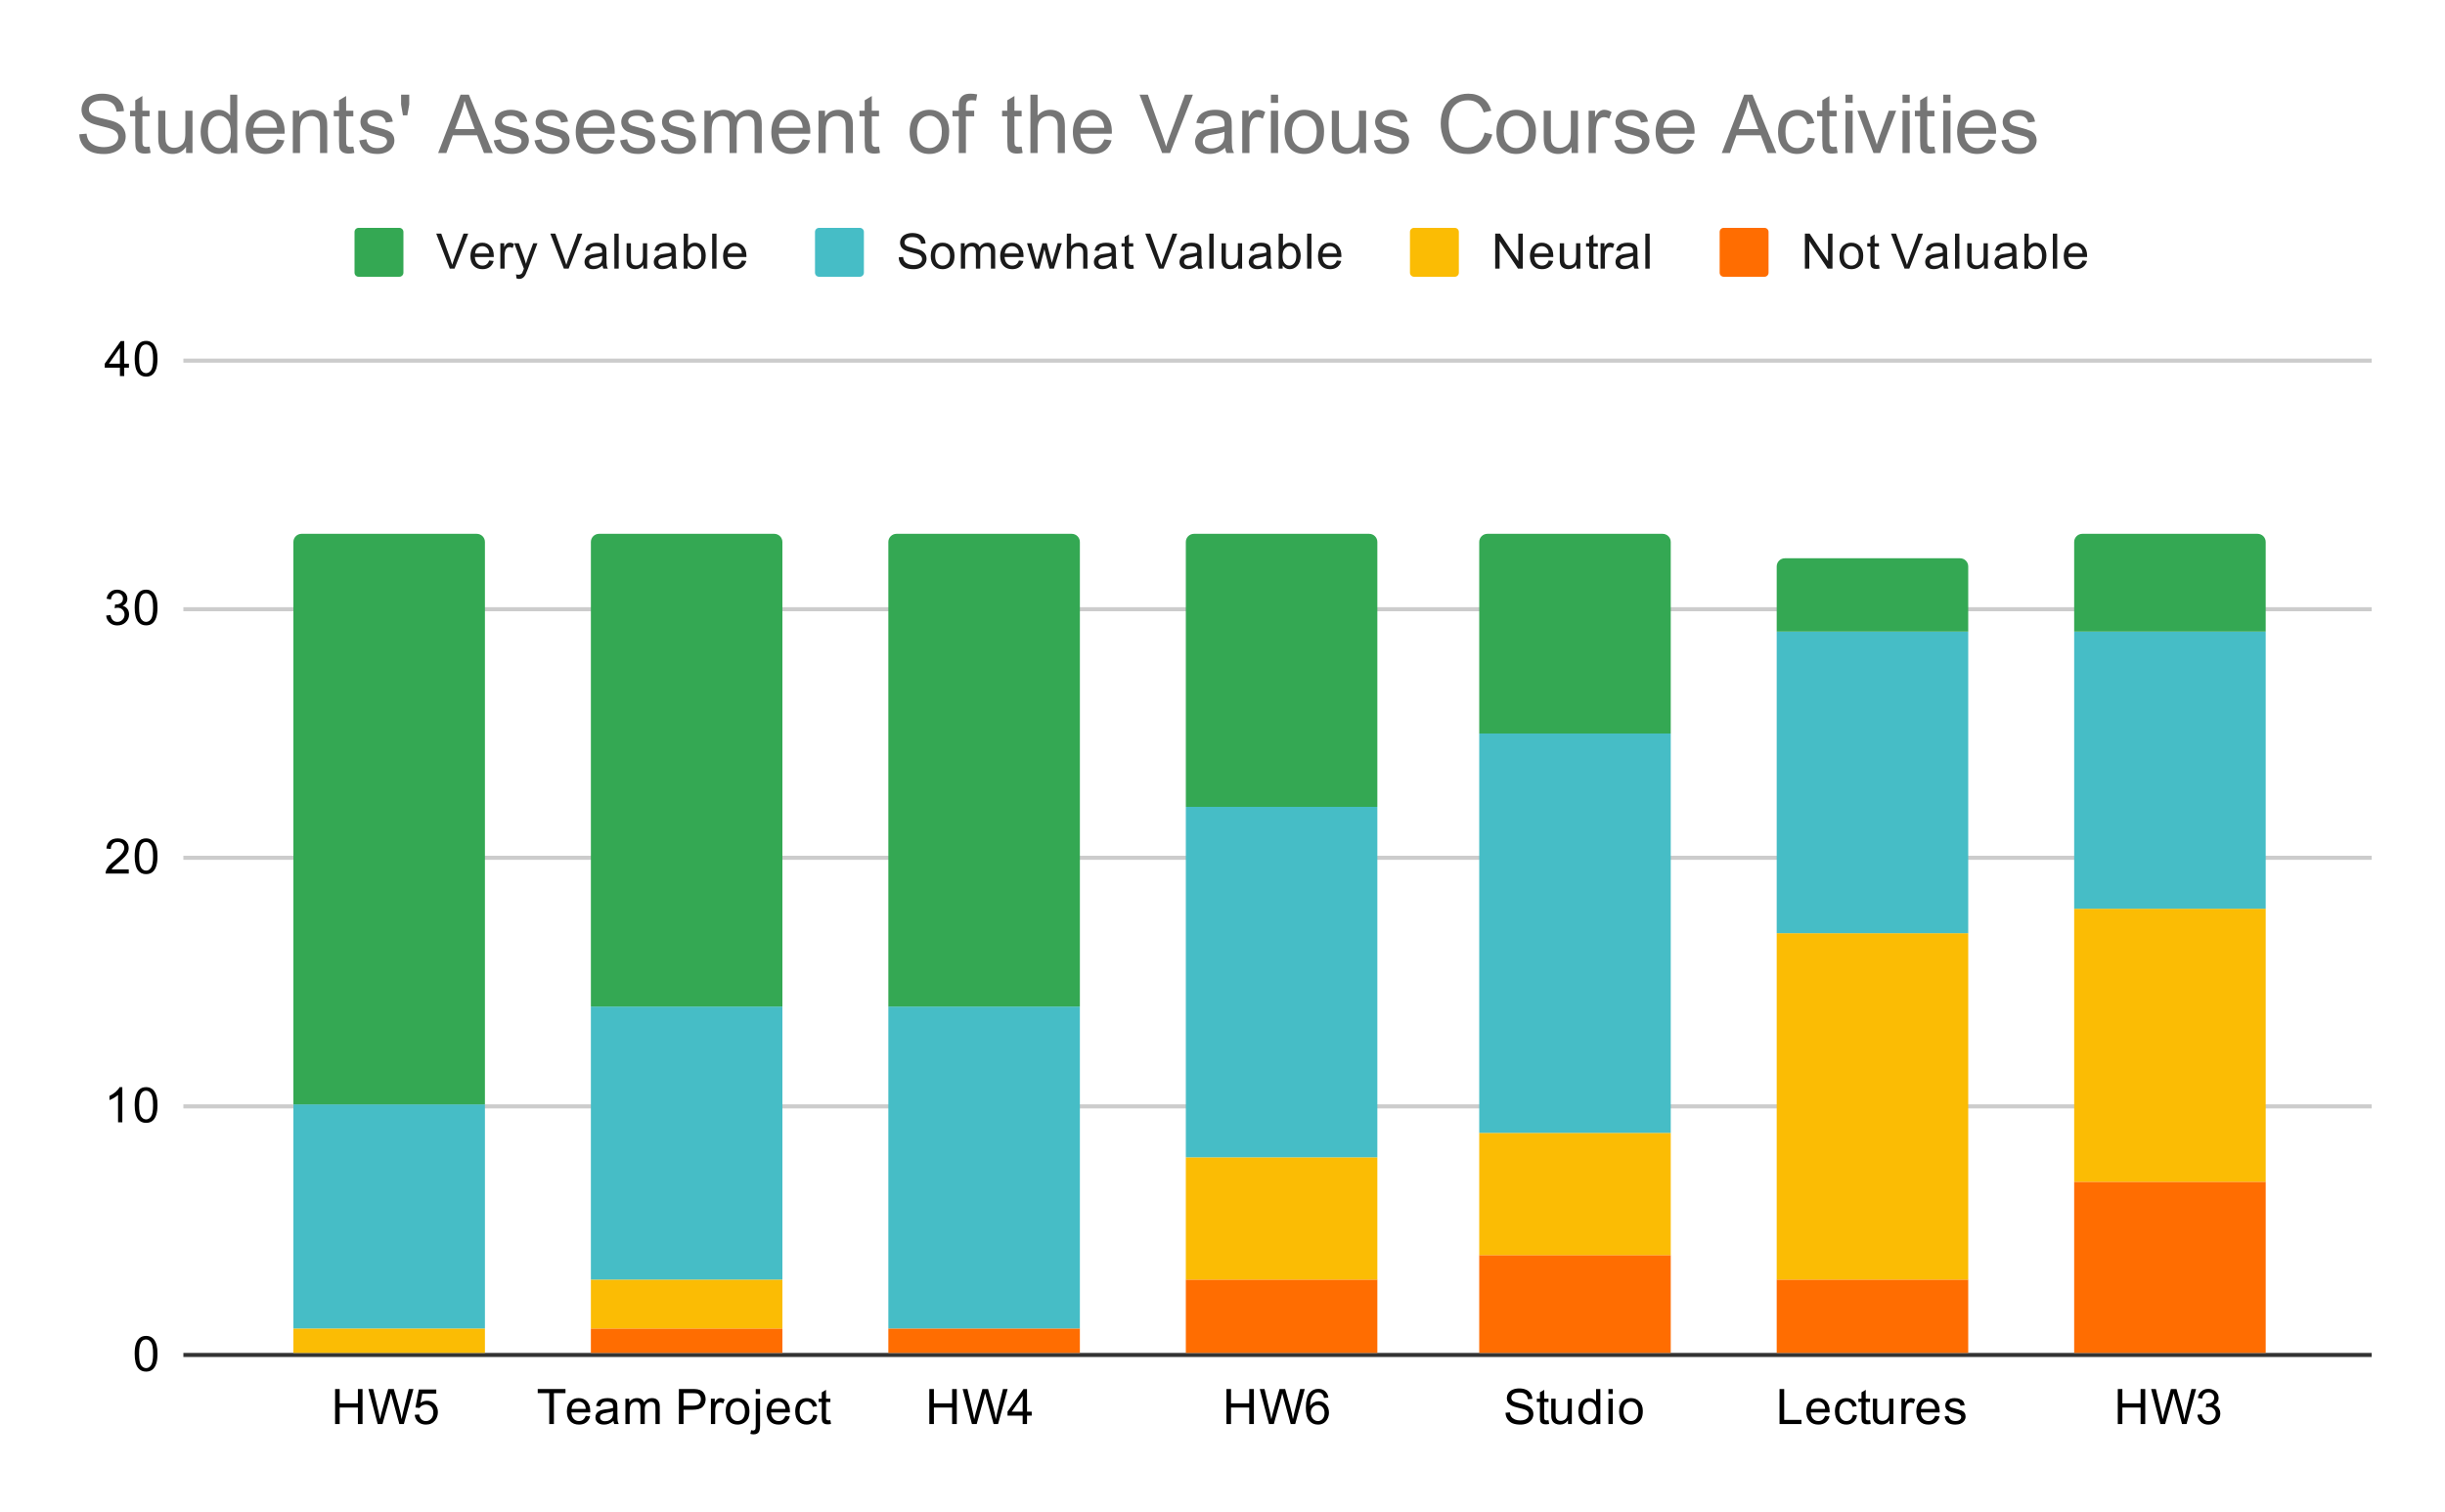 <svg version="1.1" viewBox="0.0 0.0 600.0 371.0" fill="none" stroke="none" stroke-linecap="square" stroke-miterlimit="10" width="600" height="371" xmlns:xlink="http://www.w3.org/1999/xlink" xmlns="http://www.w3.org/2000/svg"><path fill="#ffffff" d="M0 0L600.0 0L600.0 371.0L0 371.0L0 0Z" fill-rule="nonzero"/><path stroke="#333333" stroke-width="1.0" stroke-linecap="butt" d="M45.5 332.5L581.5 332.5" fill-rule="nonzero"/><path stroke="#cccccc" stroke-width="1.0" stroke-linecap="butt" d="M45.5 271.5L581.5 271.5" fill-rule="nonzero"/><path stroke="#cccccc" stroke-width="1.0" stroke-linecap="butt" d="M45.5 210.5L581.5 210.5" fill-rule="nonzero"/><path stroke="#cccccc" stroke-width="1.0" stroke-linecap="butt" d="M45.5 149.5L581.5 149.5" fill-rule="nonzero"/><path stroke="#cccccc" stroke-width="1.0" stroke-linecap="butt" d="M45.5 88.5L581.5 88.5" fill-rule="nonzero"/><clipPath id="id_0"><path d="M45.55 88.283L581.45 88.283L581.45 332.45L45.55 332.45L45.55 88.283Z" clip-rule="nonzero"/></clipPath><path stroke="#000000" stroke-width="0.0" stroke-linecap="butt" stroke-opacity="0.0" clip-path="url(#id_0)" d="M119.0 332.0L72.0 332.0L72.0 332.0L119.0 332.0Z" fill-rule="nonzero"/><path fill="#ff6d01" clip-path="url(#id_0)" d="M119.0 332.0L72.0 332.0L72.0 332.0L119.0 332.0Z" fill-rule="nonzero"/><path stroke="#000000" stroke-width="0.0" stroke-linecap="butt" stroke-opacity="0.0" clip-path="url(#id_0)" d="M192.0 332.0L145.0 332.0L145.0 326.0L192.0 326.0Z" fill-rule="nonzero"/><path fill="#ff6d01" clip-path="url(#id_0)" d="M192.0 332.0L145.0 332.0L145.0 326.0L192.0 326.0Z" fill-rule="nonzero"/><path stroke="#000000" stroke-width="0.0" stroke-linecap="butt" stroke-opacity="0.0" clip-path="url(#id_0)" d="M265.0 332.0L218.0 332.0L218.0 326.0L265.0 326.0Z" fill-rule="nonzero"/><path fill="#ff6d01" clip-path="url(#id_0)" d="M265.0 332.0L218.0 332.0L218.0 326.0L265.0 326.0Z" fill-rule="nonzero"/><path stroke="#000000" stroke-width="0.0" stroke-linecap="butt" stroke-opacity="0.0" clip-path="url(#id_0)" d="M338.0 332.0L291.0 332.0L291.0 314.0L338.0 314.0Z" fill-rule="nonzero"/><path fill="#ff6d01" clip-path="url(#id_0)" d="M338.0 332.0L291.0 332.0L291.0 314.0L338.0 314.0Z" fill-rule="nonzero"/><path stroke="#000000" stroke-width="0.0" stroke-linecap="butt" stroke-opacity="0.0" clip-path="url(#id_0)" d="M410.0 332.0L363.0 332.0L363.0 308.0L410.0 308.0Z" fill-rule="nonzero"/><path fill="#ff6d01" clip-path="url(#id_0)" d="M410.0 332.0L363.0 332.0L363.0 308.0L410.0 308.0Z" fill-rule="nonzero"/><path stroke="#000000" stroke-width="0.0" stroke-linecap="butt" stroke-opacity="0.0" clip-path="url(#id_0)" d="M483.0 332.0L436.0 332.0L436.0 314.0L483.0 314.0Z" fill-rule="nonzero"/><path fill="#ff6d01" clip-path="url(#id_0)" d="M483.0 332.0L436.0 332.0L436.0 314.0L483.0 314.0Z" fill-rule="nonzero"/><path stroke="#000000" stroke-width="0.0" stroke-linecap="butt" stroke-opacity="0.0" clip-path="url(#id_0)" d="M556.0 332.0L509.0 332.0L509.0 290.0L556.0 290.0Z" fill-rule="nonzero"/><path fill="#ff6d01" clip-path="url(#id_0)" d="M556.0 332.0L509.0 332.0L509.0 290.0L556.0 290.0Z" fill-rule="nonzero"/><path stroke="#000000" stroke-width="0.0" stroke-linecap="butt" stroke-opacity="0.0" clip-path="url(#id_0)" d="M119.0 332.0L72.0 332.0L72.0 326.0L119.0 326.0Z" fill-rule="nonzero"/><path fill="#fbbc04" clip-path="url(#id_0)" d="M119.0 332.0L72.0 332.0L72.0 326.0L119.0 326.0Z" fill-rule="nonzero"/><path stroke="#000000" stroke-width="0.0" stroke-linecap="butt" stroke-opacity="0.0" clip-path="url(#id_0)" d="M192.0 326.0L145.0 326.0L145.0 314.0L192.0 314.0Z" fill-rule="nonzero"/><path fill="#fbbc04" clip-path="url(#id_0)" d="M192.0 326.0L145.0 326.0L145.0 314.0L192.0 314.0Z" fill-rule="nonzero"/><path stroke="#000000" stroke-width="0.0" stroke-linecap="butt" stroke-opacity="0.0" clip-path="url(#id_0)" d="M265.0 326.0L218.0 326.0L218.0 326.0L265.0 326.0Z" fill-rule="nonzero"/><path fill="#fbbc04" clip-path="url(#id_0)" d="M265.0 326.0L218.0 326.0L218.0 326.0L265.0 326.0Z" fill-rule="nonzero"/><path stroke="#000000" stroke-width="0.0" stroke-linecap="butt" stroke-opacity="0.0" clip-path="url(#id_0)" d="M338.0 314.0L291.0 314.0L291.0 284.0L338.0 284.0Z" fill-rule="nonzero"/><path fill="#fbbc04" clip-path="url(#id_0)" d="M338.0 314.0L291.0 314.0L291.0 284.0L338.0 284.0Z" fill-rule="nonzero"/><path stroke="#000000" stroke-width="0.0" stroke-linecap="butt" stroke-opacity="0.0" clip-path="url(#id_0)" d="M410.0 308.0L363.0 308.0L363.0 278.0L410.0 278.0Z" fill-rule="nonzero"/><path fill="#fbbc04" clip-path="url(#id_0)" d="M410.0 308.0L363.0 308.0L363.0 278.0L410.0 278.0Z" fill-rule="nonzero"/><path stroke="#000000" stroke-width="0.0" stroke-linecap="butt" stroke-opacity="0.0" clip-path="url(#id_0)" d="M483.0 314.0L436.0 314.0L436.0 229.0L483.0 229.0Z" fill-rule="nonzero"/><path fill="#fbbc04" clip-path="url(#id_0)" d="M483.0 314.0L436.0 314.0L436.0 229.0L483.0 229.0Z" fill-rule="nonzero"/><path stroke="#000000" stroke-width="0.0" stroke-linecap="butt" stroke-opacity="0.0" clip-path="url(#id_0)" d="M556.0 290.0L509.0 290.0L509.0 223.0L556.0 223.0Z" fill-rule="nonzero"/><path fill="#fbbc04" clip-path="url(#id_0)" d="M556.0 290.0L509.0 290.0L509.0 223.0L556.0 223.0Z" fill-rule="nonzero"/><path stroke="#000000" stroke-width="0.0" stroke-linecap="butt" stroke-opacity="0.0" clip-path="url(#id_0)" d="M119.0 326.0L72.0 326.0L72.0 271.0L119.0 271.0Z" fill-rule="nonzero"/><path fill="#46bdc6" clip-path="url(#id_0)" d="M119.0 326.0L72.0 326.0L72.0 271.0L119.0 271.0Z" fill-rule="nonzero"/><path stroke="#000000" stroke-width="0.0" stroke-linecap="butt" stroke-opacity="0.0" clip-path="url(#id_0)" d="M192.0 314.0L145.0 314.0L145.0 247.0L192.0 247.0Z" fill-rule="nonzero"/><path fill="#46bdc6" clip-path="url(#id_0)" d="M192.0 314.0L145.0 314.0L145.0 247.0L192.0 247.0Z" fill-rule="nonzero"/><path stroke="#000000" stroke-width="0.0" stroke-linecap="butt" stroke-opacity="0.0" clip-path="url(#id_0)" d="M265.0 326.0L218.0 326.0L218.0 247.0L265.0 247.0Z" fill-rule="nonzero"/><path fill="#46bdc6" clip-path="url(#id_0)" d="M265.0 326.0L218.0 326.0L218.0 247.0L265.0 247.0Z" fill-rule="nonzero"/><path stroke="#000000" stroke-width="0.0" stroke-linecap="butt" stroke-opacity="0.0" clip-path="url(#id_0)" d="M338.0 284.0L291.0 284.0L291.0 198.0L338.0 198.0Z" fill-rule="nonzero"/><path fill="#46bdc6" clip-path="url(#id_0)" d="M338.0 284.0L291.0 284.0L291.0 198.0L338.0 198.0Z" fill-rule="nonzero"/><path stroke="#000000" stroke-width="0.0" stroke-linecap="butt" stroke-opacity="0.0" clip-path="url(#id_0)" d="M410.0 278.0L363.0 278.0L363.0 180.0L410.0 180.0Z" fill-rule="nonzero"/><path fill="#46bdc6" clip-path="url(#id_0)" d="M410.0 278.0L363.0 278.0L363.0 180.0L410.0 180.0Z" fill-rule="nonzero"/><path stroke="#000000" stroke-width="0.0" stroke-linecap="butt" stroke-opacity="0.0" clip-path="url(#id_0)" d="M483.0 229.0L436.0 229.0L436.0 155.0L483.0 155.0Z" fill-rule="nonzero"/><path fill="#46bdc6" clip-path="url(#id_0)" d="M483.0 229.0L436.0 229.0L436.0 155.0L483.0 155.0Z" fill-rule="nonzero"/><path stroke="#000000" stroke-width="0.0" stroke-linecap="butt" stroke-opacity="0.0" clip-path="url(#id_0)" d="M556.0 223.0L509.0 223.0L509.0 155.0L556.0 155.0Z" fill-rule="nonzero"/><path fill="#46bdc6" clip-path="url(#id_0)" d="M556.0 223.0L509.0 223.0L509.0 155.0L556.0 155.0Z" fill-rule="nonzero"/><path stroke="#000000" stroke-width="0.0" stroke-linecap="butt" stroke-opacity="0.0" clip-path="url(#id_0)" d="M119.0 271.0L72.0 271.0L72.0 133.0C72.0 131.895 72.895 131.0 74.0 131.0L117.0 131.0C118.105 131.0 119.0 131.895 119.0 133.0Z" fill-rule="nonzero"/><path fill="#34a853" clip-path="url(#id_0)" d="M119.0 271.0L72.0 271.0L72.0 133.0C72.0 131.895 72.895 131.0 74.0 131.0L117.0 131.0C118.105 131.0 119.0 131.895 119.0 133.0Z" fill-rule="nonzero"/><path stroke="#000000" stroke-width="0.0" stroke-linecap="butt" stroke-opacity="0.0" clip-path="url(#id_0)" d="M192.0 247.0L145.0 247.0L145.0 133.0C145.0 131.895 145.895 131.0 147.0 131.0L190.0 131.0C191.105 131.0 192.0 131.895 192.0 133.0Z" fill-rule="nonzero"/><path fill="#34a853" clip-path="url(#id_0)" d="M192.0 247.0L145.0 247.0L145.0 133.0C145.0 131.895 145.895 131.0 147.0 131.0L190.0 131.0C191.105 131.0 192.0 131.895 192.0 133.0Z" fill-rule="nonzero"/><path stroke="#000000" stroke-width="0.0" stroke-linecap="butt" stroke-opacity="0.0" clip-path="url(#id_0)" d="M265.0 247.0L218.0 247.0L218.0 133.0C218.0 131.895 218.895 131.0 220.0 131.0L263.0 131.0C264.105 131.0 265.0 131.895 265.0 133.0Z" fill-rule="nonzero"/><path fill="#34a853" clip-path="url(#id_0)" d="M265.0 247.0L218.0 247.0L218.0 133.0C218.0 131.895 218.895 131.0 220.0 131.0L263.0 131.0C264.105 131.0 265.0 131.895 265.0 133.0Z" fill-rule="nonzero"/><path stroke="#000000" stroke-width="0.0" stroke-linecap="butt" stroke-opacity="0.0" clip-path="url(#id_0)" d="M338.0 198.0L291.0 198.0L291.0 133.0C291.0 131.895 291.895 131.0 293.0 131.0L336.0 131.0C337.105 131.0 338.0 131.895 338.0 133.0Z" fill-rule="nonzero"/><path fill="#34a853" clip-path="url(#id_0)" d="M338.0 198.0L291.0 198.0L291.0 133.0C291.0 131.895 291.895 131.0 293.0 131.0L336.0 131.0C337.105 131.0 338.0 131.895 338.0 133.0Z" fill-rule="nonzero"/><path stroke="#000000" stroke-width="0.0" stroke-linecap="butt" stroke-opacity="0.0" clip-path="url(#id_0)" d="M410.0 180.0L363.0 180.0L363.0 133.0C363.0 131.895 363.895 131.0 365.0 131.0L408.0 131.0C409.105 131.0 410.0 131.895 410.0 133.0Z" fill-rule="nonzero"/><path fill="#34a853" clip-path="url(#id_0)" d="M410.0 180.0L363.0 180.0L363.0 133.0C363.0 131.895 363.895 131.0 365.0 131.0L408.0 131.0C409.105 131.0 410.0 131.895 410.0 133.0Z" fill-rule="nonzero"/><path stroke="#000000" stroke-width="0.0" stroke-linecap="butt" stroke-opacity="0.0" clip-path="url(#id_0)" d="M483.0 155.0L436.0 155.0L436.0 139.0C436.0 137.895 436.895 137.0 438.0 137.0L481.0 137.0C482.105 137.0 483.0 137.895 483.0 139.0Z" fill-rule="nonzero"/><path fill="#34a853" clip-path="url(#id_0)" d="M483.0 155.0L436.0 155.0L436.0 139.0C436.0 137.895 436.895 137.0 438.0 137.0L481.0 137.0C482.105 137.0 483.0 137.895 483.0 139.0Z" fill-rule="nonzero"/><path stroke="#000000" stroke-width="0.0" stroke-linecap="butt" stroke-opacity="0.0" clip-path="url(#id_0)" d="M556.0 155.0L509.0 155.0L509.0 133.0C509.0 131.895 509.895 131.0 511.0 131.0L554.0 131.0C555.105 131.0 556.0 131.895 556.0 133.0Z" fill-rule="nonzero"/><path fill="#34a853" clip-path="url(#id_0)" d="M556.0 155.0L509.0 155.0L509.0 133.0C509.0 131.895 509.895 131.0 511.0 131.0L554.0 131.0C555.105 131.0 556.0 131.895 556.0 133.0Z" fill-rule="nonzero"/><path fill="#000000" d="M33.05 332.216Q33.05 330.684 33.362 329.762Q33.675 328.825 34.284 328.325Q34.909 327.825 35.847 327.825Q36.534 327.825 37.05 328.106Q37.581 328.387 37.925 328.919Q38.269 329.434 38.456 330.184Q38.644 330.934 38.644 332.216Q38.644 333.731 38.331 334.653Q38.034 335.575 37.409 336.091Q36.8 336.591 35.847 336.591Q34.612 336.591 33.894 335.7Q33.05 334.637 33.05 332.216ZM34.128 332.216Q34.128 334.325 34.628 335.028Q35.128 335.731 35.847 335.731Q36.581 335.731 37.066 335.028Q37.566 334.325 37.566 332.216Q37.566 330.091 37.066 329.403Q36.581 328.7 35.831 328.7Q35.112 328.7 34.675 329.309Q34.128 330.091 34.128 332.216Z" fill-rule="nonzero"/><path fill="#000000" d="M30.019 275.408L28.972 275.408L28.972 268.69Q28.581 269.049 27.956 269.424Q27.347 269.783 26.863 269.955L26.863 268.94Q27.738 268.518 28.394 267.94Q29.066 267.346 29.347 266.783L30.019 266.783L30.019 275.408ZM33.05 271.174Q33.05 269.643 33.362 268.721Q33.675 267.783 34.284 267.283Q34.909 266.783 35.847 266.783Q36.534 266.783 37.05 267.065Q37.581 267.346 37.925 267.877Q38.269 268.393 38.456 269.143Q38.644 269.893 38.644 271.174Q38.644 272.69 38.331 273.611Q38.034 274.533 37.409 275.049Q36.8 275.549 35.847 275.549Q34.612 275.549 33.894 274.658Q33.05 273.596 33.05 271.174ZM34.128 271.174Q34.128 273.283 34.628 273.986Q35.128 274.69 35.847 274.69Q36.581 274.69 37.066 273.986Q37.566 273.283 37.566 271.174Q37.566 269.049 37.066 268.361Q36.581 267.658 35.831 267.658Q35.112 267.658 34.675 268.268Q34.128 269.049 34.128 271.174Z" fill-rule="nonzero"/><path fill="#000000" d="M31.597 213.351L31.597 214.367L25.909 214.367Q25.909 213.992 26.034 213.632Q26.253 213.054 26.722 212.492Q27.206 211.929 28.113 211.195Q29.519 210.039 30.003 209.367Q30.503 208.695 30.503 208.101Q30.503 207.476 30.05 207.054Q29.597 206.617 28.878 206.617Q28.113 206.617 27.659 207.07Q27.206 207.523 27.191 208.335L26.113 208.226Q26.222 207.007 26.941 206.382Q27.675 205.742 28.909 205.742Q30.144 205.742 30.863 206.429Q31.581 207.117 31.581 208.132Q31.581 208.648 31.363 209.148Q31.159 209.632 30.659 210.195Q30.175 210.742 29.05 211.695Q28.097 212.492 27.816 212.789Q27.55 213.07 27.378 213.351L31.597 213.351ZM33.05 210.132Q33.05 208.601 33.362 207.679Q33.675 206.742 34.284 206.242Q34.909 205.742 35.847 205.742Q36.534 205.742 37.05 206.023Q37.581 206.304 37.925 206.835Q38.269 207.351 38.456 208.101Q38.644 208.851 38.644 210.132Q38.644 211.648 38.331 212.57Q38.034 213.492 37.409 214.007Q36.8 214.507 35.847 214.507Q34.612 214.507 33.894 213.617Q33.05 212.554 33.05 210.132ZM34.128 210.132Q34.128 212.242 34.628 212.945Q35.128 213.648 35.847 213.648Q36.581 213.648 37.066 212.945Q37.566 212.242 37.566 210.132Q37.566 208.007 37.066 207.32Q36.581 206.617 35.831 206.617Q35.112 206.617 34.675 207.226Q34.128 208.007 34.128 210.132Z" fill-rule="nonzero"/><path fill="#000000" d="M26.05 151.059L27.113 150.919Q27.284 151.809 27.722 152.216Q28.159 152.606 28.784 152.606Q29.534 152.606 30.05 152.091Q30.566 151.575 30.566 150.809Q30.566 150.091 30.081 149.622Q29.613 149.137 28.878 149.137Q28.581 149.137 28.128 149.262L28.253 148.325Q28.363 148.341 28.425 148.341Q29.097 148.341 29.628 147.997Q30.175 147.637 30.175 146.903Q30.175 146.325 29.784 145.95Q29.394 145.559 28.769 145.559Q28.159 145.559 27.738 145.95Q27.331 146.341 27.222 147.106L26.159 146.919Q26.347 145.872 27.034 145.294Q27.722 144.7 28.738 144.7Q29.441 144.7 30.034 145.012Q30.628 145.309 30.941 145.825Q31.253 146.341 31.253 146.934Q31.253 147.481 30.956 147.95Q30.659 148.403 30.081 148.669Q30.831 148.841 31.253 149.403Q31.675 149.95 31.675 150.794Q31.675 151.919 30.847 152.7Q30.034 153.481 28.784 153.481Q27.659 153.481 26.909 152.809Q26.159 152.122 26.05 151.059ZM33.05 149.091Q33.05 147.559 33.362 146.637Q33.675 145.7 34.284 145.2Q34.909 144.7 35.847 144.7Q36.534 144.7 37.05 144.981Q37.581 145.262 37.925 145.794Q38.269 146.309 38.456 147.059Q38.644 147.809 38.644 149.091Q38.644 150.606 38.331 151.528Q38.034 152.45 37.409 152.966Q36.8 153.466 35.847 153.466Q34.612 153.466 33.894 152.575Q33.05 151.512 33.05 149.091ZM34.128 149.091Q34.128 151.2 34.628 151.903Q35.128 152.606 35.847 152.606Q36.581 152.606 37.066 151.903Q37.566 151.2 37.566 149.091Q37.566 146.966 37.066 146.278Q36.581 145.575 35.831 145.575Q35.112 145.575 34.675 146.184Q34.128 146.966 34.128 149.091Z" fill-rule="nonzero"/><path fill="#000000" d="M29.425 92.283L29.425 90.221L25.706 90.221L25.706 89.252L29.628 83.69L30.488 83.69L30.488 89.252L31.644 89.252L31.644 90.221L30.488 90.221L30.488 92.283L29.425 92.283ZM29.425 89.252L29.425 85.393L26.738 89.252L29.425 89.252ZM33.05 88.049Q33.05 86.518 33.362 85.596Q33.675 84.658 34.284 84.158Q34.909 83.658 35.847 83.658Q36.534 83.658 37.05 83.94Q37.581 84.221 37.925 84.752Q38.269 85.268 38.456 86.018Q38.644 86.768 38.644 88.049Q38.644 89.565 38.331 90.486Q38.034 91.408 37.409 91.924Q36.8 92.424 35.847 92.424Q34.612 92.424 33.894 91.533Q33.05 90.471 33.05 88.049ZM34.128 88.049Q34.128 90.158 34.628 90.861Q35.128 91.565 35.847 91.565Q36.581 91.565 37.066 90.861Q37.566 90.158 37.566 88.049Q37.566 85.924 37.066 85.236Q36.581 84.533 35.831 84.533Q35.112 84.533 34.675 85.143Q34.128 85.924 34.128 88.049Z" fill-rule="nonzero"/><path fill="#000000" d="M82.234 349.45L82.234 340.856L83.359 340.856L83.359 344.387L87.828 344.387L87.828 340.856L88.968 340.856L88.968 349.45L87.828 349.45L87.828 345.403L83.359 345.403L83.359 349.45L82.234 349.45ZM92.687 349.45L90.406 340.856L91.578 340.856L92.89 346.497Q93.093 347.372 93.25 348.247Q93.578 346.872 93.64 346.653L95.265 340.856L96.64 340.856L97.875 345.2Q98.328 346.825 98.547 348.247Q98.703 347.434 98.968 346.372L100.312 340.856L101.453 340.856L99.109 349.45L98 349.45L96.203 342.903Q95.968 342.091 95.922 341.903Q95.797 342.481 95.672 342.903L93.859 349.45L92.687 349.45ZM101.765 347.2L102.875 347.106Q103 347.919 103.437 348.325Q103.89 348.731 104.531 348.731Q105.281 348.731 105.812 348.153Q106.343 347.575 106.343 346.637Q106.343 345.731 105.828 345.216Q105.328 344.684 104.5 344.684Q104 344.684 103.578 344.919Q103.172 345.153 102.937 345.512L101.953 345.387L102.781 340.981L107.062 340.981L107.062 341.981L103.625 341.981L103.172 344.294Q103.937 343.747 104.781 343.747Q105.906 343.747 106.672 344.528Q107.453 345.309 107.453 346.544Q107.453 347.7 106.781 348.559Q105.953 349.591 104.531 349.591Q103.359 349.591 102.609 348.934Q101.875 348.278 101.765 347.2Z" fill-rule="nonzero"/><path fill="#000000" d="M134.786 349.45L134.786 341.872L131.958 341.872L131.958 340.856L138.771 340.856L138.771 341.872L135.927 341.872L135.927 349.45L134.786 349.45ZM143.724 347.45L144.817 347.575Q144.567 348.528 143.864 349.059Q143.161 349.591 142.083 349.591Q140.724 349.591 139.911 348.747Q139.114 347.903 139.114 346.387Q139.114 344.825 139.927 343.966Q140.739 343.091 142.021 343.091Q143.271 343.091 144.052 343.934Q144.849 344.778 144.849 346.325Q144.849 346.419 144.849 346.606L140.208 346.606Q140.271 347.637 140.786 348.184Q141.302 348.716 142.083 348.716Q142.661 348.716 143.067 348.419Q143.489 348.106 143.724 347.45ZM140.271 345.747L143.739 345.747Q143.677 344.95 143.349 344.559Q142.833 343.95 142.036 343.95Q141.302 343.95 140.802 344.434Q140.317 344.919 140.271 345.747ZM150.536 348.684Q149.942 349.184 149.396 349.387Q148.864 349.591 148.239 349.591Q147.208 349.591 146.661 349.091Q146.114 348.591 146.114 347.809Q146.114 347.356 146.317 346.981Q146.521 346.591 146.864 346.372Q147.208 346.137 147.63 346.028Q147.927 345.934 148.567 345.856Q149.833 345.716 150.442 345.497Q150.442 345.278 150.442 345.231Q150.442 344.575 150.146 344.309Q149.739 343.966 148.942 343.966Q148.208 343.966 147.849 344.231Q147.489 344.481 147.317 345.137L146.286 344.997Q146.427 344.341 146.755 343.934Q147.083 343.528 147.692 343.309Q148.302 343.091 149.099 343.091Q149.896 343.091 150.396 343.278Q150.896 343.466 151.13 343.747Q151.364 344.028 151.458 344.466Q151.505 344.731 151.505 345.434L151.505 346.841Q151.505 348.309 151.567 348.7Q151.646 349.091 151.849 349.45L150.739 349.45Q150.583 349.122 150.536 348.684ZM150.442 346.325Q149.864 346.559 148.724 346.731Q148.067 346.825 147.802 346.95Q147.536 347.059 147.38 347.278Q147.239 347.497 147.239 347.778Q147.239 348.2 147.552 348.481Q147.88 348.762 148.489 348.762Q149.099 348.762 149.567 348.497Q150.052 348.231 150.271 347.762Q150.442 347.403 150.442 346.716L150.442 346.325ZM153.474 349.45L153.474 343.231L154.411 343.231L154.411 344.106Q154.708 343.637 155.192 343.372Q155.677 343.091 156.302 343.091Q156.989 343.091 157.427 343.372Q157.88 343.653 158.052 344.169Q158.802 343.091 159.974 343.091Q160.911 343.091 161.396 343.606Q161.896 344.106 161.896 345.184L161.896 349.45L160.849 349.45L160.849 345.528Q160.849 344.903 160.739 344.622Q160.646 344.341 160.38 344.169Q160.114 343.997 159.739 343.997Q159.083 343.997 158.646 344.434Q158.224 344.872 158.224 345.841L158.224 349.45L157.161 349.45L157.161 345.403Q157.161 344.7 156.896 344.356Q156.646 343.997 156.067 343.997Q155.614 343.997 155.239 344.231Q154.864 344.466 154.692 344.919Q154.521 345.372 154.521 346.216L154.521 349.45L153.474 349.45ZM166.599 349.45L166.599 340.856L169.849 340.856Q170.692 340.856 171.146 340.934Q171.786 341.044 172.208 341.341Q172.646 341.637 172.896 342.169Q173.161 342.7 173.161 343.341Q173.161 344.434 172.458 345.2Q171.771 345.95 169.942 345.95L167.739 345.95L167.739 349.45L166.599 349.45ZM167.739 344.95L169.958 344.95Q171.067 344.95 171.521 344.544Q171.989 344.122 171.989 343.372Q171.989 342.841 171.708 342.466Q171.442 342.075 171.005 341.95Q170.708 341.872 169.942 341.872L167.739 341.872L167.739 344.95ZM174.458 349.45L174.458 343.231L175.411 343.231L175.411 344.169Q175.771 343.512 176.067 343.309Q176.38 343.091 176.755 343.091Q177.286 343.091 177.833 343.419L177.474 344.403Q177.083 344.169 176.708 344.169Q176.349 344.169 176.067 344.387Q175.802 344.591 175.692 344.966Q175.505 345.528 175.505 346.184L175.505 349.45L174.458 349.45ZM178.083 346.341Q178.083 344.606 179.036 343.778Q179.833 343.091 180.989 343.091Q182.271 343.091 183.083 343.934Q183.911 344.762 183.911 346.247Q183.911 347.45 183.552 348.137Q183.192 348.825 182.489 349.216Q181.802 349.591 180.989 349.591Q179.692 349.591 178.88 348.762Q178.083 347.919 178.083 346.341ZM179.161 346.341Q179.161 347.528 179.677 348.122Q180.208 348.716 180.989 348.716Q181.786 348.716 182.302 348.122Q182.817 347.528 182.817 346.309Q182.817 345.153 182.286 344.559Q181.771 343.966 180.989 343.966Q180.208 343.966 179.677 344.559Q179.161 345.137 179.161 346.341ZM185.458 342.091L185.458 340.856L186.521 340.856L186.521 342.091L185.458 342.091ZM184.13 351.872L184.317 350.966Q184.646 351.044 184.817 351.044Q185.146 351.044 185.302 350.825Q185.458 350.622 185.458 349.762L185.458 343.231L186.521 343.231L186.521 349.794Q186.521 350.934 186.224 351.387Q185.833 351.981 184.958 351.981Q184.521 351.981 184.13 351.872ZM192.724 347.45L193.817 347.575Q193.567 348.528 192.864 349.059Q192.161 349.591 191.083 349.591Q189.724 349.591 188.911 348.747Q188.114 347.903 188.114 346.387Q188.114 344.825 188.927 343.966Q189.739 343.091 191.021 343.091Q192.271 343.091 193.052 343.934Q193.849 344.778 193.849 346.325Q193.849 346.419 193.849 346.606L189.208 346.606Q189.271 347.637 189.786 348.184Q190.302 348.716 191.083 348.716Q191.661 348.716 192.067 348.419Q192.489 348.106 192.724 347.45ZM189.271 345.747L192.739 345.747Q192.677 344.95 192.349 344.559Q191.833 343.95 191.036 343.95Q190.302 343.95 189.802 344.434Q189.317 344.919 189.271 345.747ZM199.536 347.169L200.567 347.309Q200.396 348.372 199.692 348.981Q198.989 349.591 197.974 349.591Q196.692 349.591 195.911 348.762Q195.146 347.919 195.146 346.356Q195.146 345.356 195.474 344.606Q195.817 343.841 196.489 343.466Q197.177 343.091 197.989 343.091Q198.989 343.091 199.63 343.606Q200.286 344.106 200.474 345.059L199.442 345.216Q199.302 344.591 198.927 344.278Q198.552 343.95 198.021 343.95Q197.224 343.95 196.724 344.528Q196.224 345.091 196.224 346.325Q196.224 347.591 196.708 348.153Q197.192 348.716 197.958 348.716Q198.583 348.716 198.989 348.341Q199.411 347.966 199.536 347.169ZM203.771 348.512L203.927 349.434Q203.474 349.528 203.13 349.528Q202.552 349.528 202.239 349.356Q201.927 349.169 201.786 348.872Q201.661 348.575 201.661 347.622L201.661 344.044L200.896 344.044L200.896 343.231L201.661 343.231L201.661 341.684L202.708 341.059L202.708 343.231L203.771 343.231L203.771 344.044L202.708 344.044L202.708 347.684Q202.708 348.137 202.755 348.262Q202.817 348.387 202.942 348.466Q203.067 348.544 203.302 348.544Q203.489 348.544 203.771 348.512Z" fill-rule="nonzero"/><path fill="#000000" d="M228.057 349.45L228.057 340.856L229.182 340.856L229.182 344.387L233.651 344.387L233.651 340.856L234.792 340.856L234.792 349.45L233.651 349.45L233.651 345.403L229.182 345.403L229.182 349.45L228.057 349.45ZM238.51 349.45L236.229 340.856L237.401 340.856L238.713 346.497Q238.917 347.372 239.073 348.247Q239.401 346.872 239.463 346.653L241.088 340.856L242.463 340.856L243.698 345.2Q244.151 346.825 244.37 348.247Q244.526 347.434 244.792 346.372L246.135 340.856L247.276 340.856L244.932 349.45L243.823 349.45L242.026 342.903Q241.792 342.091 241.745 341.903Q241.62 342.481 241.495 342.903L239.682 349.45L238.51 349.45ZM250.963 349.45L250.963 347.387L247.245 347.387L247.245 346.419L251.167 340.856L252.026 340.856L252.026 346.419L253.182 346.419L253.182 347.387L252.026 347.387L252.026 349.45L250.963 349.45ZM250.963 346.419L250.963 342.559L248.276 346.419L250.963 346.419Z" fill-rule="nonzero"/><path fill="#000000" d="M300.969 349.45L300.969 340.856L302.094 340.856L302.094 344.387L306.562 344.387L306.562 340.856L307.703 340.856L307.703 349.45L306.562 349.45L306.562 345.403L302.094 345.403L302.094 349.45L300.969 349.45ZM311.422 349.45L309.141 340.856L310.312 340.856L311.625 346.497Q311.828 347.372 311.984 348.247Q312.312 346.872 312.375 346.653L314.0 340.856L315.375 340.856L316.609 345.2Q317.062 346.825 317.281 348.247Q317.438 347.434 317.703 346.372L319.047 340.856L320.188 340.856L317.844 349.45L316.734 349.45L314.938 342.903Q314.703 342.091 314.656 341.903Q314.531 342.481 314.406 342.903L312.594 349.45L311.422 349.45ZM325.969 342.966L324.922 343.044Q324.781 342.419 324.531 342.137Q324.094 341.684 323.469 341.684Q322.969 341.684 322.578 341.966Q322.094 342.341 321.797 343.044Q321.516 343.731 321.5 345.012Q321.875 344.434 322.422 344.153Q322.984 343.872 323.594 343.872Q324.641 343.872 325.375 344.653Q326.125 345.434 326.125 346.653Q326.125 347.466 325.766 348.169Q325.422 348.856 324.812 349.231Q324.203 349.591 323.438 349.591Q322.109 349.591 321.281 348.622Q320.453 347.653 320.453 345.434Q320.453 342.934 321.375 341.809Q322.172 340.825 323.531 340.825Q324.547 340.825 325.188 341.403Q325.844 341.966 325.969 342.966ZM321.672 346.669Q321.672 347.216 321.891 347.716Q322.125 348.2 322.531 348.466Q322.953 348.731 323.422 348.731Q324.078 348.731 324.562 348.2Q325.047 347.653 325.047 346.731Q325.047 345.841 324.562 345.325Q324.094 344.809 323.375 344.809Q322.656 344.809 322.156 345.325Q321.672 345.841 321.672 346.669Z" fill-rule="nonzero"/><path fill="#000000" d="M369.458 346.684L370.521 346.591Q370.599 347.247 370.88 347.653Q371.162 348.059 371.74 348.325Q372.333 348.575 373.068 348.575Q373.708 348.575 374.208 348.387Q374.708 348.184 374.943 347.856Q375.193 347.512 375.193 347.122Q375.193 346.716 374.958 346.419Q374.724 346.106 374.193 345.903Q373.833 345.762 372.646 345.481Q371.474 345.2 371.005 344.95Q370.38 344.622 370.083 344.153Q369.787 343.669 369.787 343.075Q369.787 342.434 370.146 341.872Q370.521 341.294 371.224 341.012Q371.943 340.716 372.802 340.716Q373.755 340.716 374.49 341.028Q375.224 341.325 375.615 341.934Q376.005 342.528 376.037 343.278L374.943 343.356Q374.849 342.544 374.333 342.137Q373.833 341.716 372.849 341.716Q371.818 341.716 371.349 342.091Q370.88 342.466 370.88 342.997Q370.88 343.466 371.208 343.762Q371.537 344.059 372.912 344.372Q374.302 344.684 374.818 344.919Q375.568 345.278 375.927 345.809Q376.287 346.325 376.287 347.028Q376.287 347.716 375.896 348.325Q375.505 348.919 374.771 349.262Q374.037 349.591 373.115 349.591Q371.943 349.591 371.146 349.262Q370.365 348.919 369.912 348.231Q369.474 347.544 369.458 346.684ZM380.005 348.512L380.162 349.434Q379.708 349.528 379.365 349.528Q378.787 349.528 378.474 349.356Q378.162 349.169 378.021 348.872Q377.896 348.575 377.896 347.622L377.896 344.044L377.13 344.044L377.13 343.231L377.896 343.231L377.896 341.684L378.943 341.059L378.943 343.231L380.005 343.231L380.005 344.044L378.943 344.044L378.943 347.684Q378.943 348.137 378.99 348.262Q379.052 348.387 379.177 348.466Q379.302 348.544 379.537 348.544Q379.724 348.544 380.005 348.512ZM384.787 349.45L384.787 348.528Q384.052 349.591 382.802 349.591Q382.255 349.591 381.771 349.387Q381.302 349.169 381.068 348.856Q380.833 348.528 380.74 348.059Q380.677 347.762 380.677 347.075L380.677 343.231L381.74 343.231L381.74 346.684Q381.74 347.497 381.802 347.794Q381.896 348.2 382.208 348.45Q382.537 348.684 383.021 348.684Q383.49 348.684 383.896 348.45Q384.318 348.2 384.49 347.778Q384.677 347.356 384.677 346.559L384.677 343.231L385.724 343.231L385.724 349.45L384.787 349.45ZM391.74 349.45L391.74 348.669Q391.146 349.591 390.005 349.591Q389.255 349.591 388.63 349.184Q388.005 348.762 387.662 348.028Q387.318 347.294 387.318 346.341Q387.318 345.419 387.63 344.653Q387.943 343.887 388.568 343.497Q389.193 343.091 389.958 343.091Q390.521 343.091 390.958 343.325Q391.396 343.559 391.677 343.934L391.677 340.856L392.724 340.856L392.724 349.45L391.74 349.45ZM388.412 346.341Q388.412 347.544 388.912 348.137Q389.412 348.716 390.099 348.716Q390.787 348.716 391.271 348.153Q391.755 347.591 391.755 346.434Q391.755 345.153 391.255 344.559Q390.771 343.966 390.052 343.966Q389.349 343.966 388.88 344.544Q388.412 345.106 388.412 346.341ZM394.708 342.075L394.708 340.856L395.771 340.856L395.771 342.075L394.708 342.075ZM394.708 349.45L394.708 343.231L395.771 343.231L395.771 349.45L394.708 349.45ZM397.318 346.341Q397.318 344.606 398.271 343.778Q399.068 343.091 400.224 343.091Q401.505 343.091 402.318 343.934Q403.146 344.762 403.146 346.247Q403.146 347.45 402.787 348.137Q402.427 348.825 401.724 349.216Q401.037 349.591 400.224 349.591Q398.927 349.591 398.115 348.762Q397.318 347.919 397.318 346.341ZM398.396 346.341Q398.396 347.528 398.912 348.122Q399.443 348.716 400.224 348.716Q401.021 348.716 401.537 348.122Q402.052 347.528 402.052 346.309Q402.052 345.153 401.521 344.559Q401.005 343.966 400.224 343.966Q399.443 343.966 398.912 344.559Q398.396 345.137 398.396 346.341Z" fill-rule="nonzero"/><path fill="#000000" d="M436.698 349.45L436.698 340.856L437.839 340.856L437.839 348.434L442.073 348.434L442.073 349.45L436.698 349.45ZM447.87 347.45L448.964 347.575Q448.714 348.528 448.011 349.059Q447.308 349.591 446.229 349.591Q444.87 349.591 444.058 348.747Q443.261 347.903 443.261 346.387Q443.261 344.825 444.073 343.966Q444.886 343.091 446.167 343.091Q447.417 343.091 448.198 343.934Q448.995 344.778 448.995 346.325Q448.995 346.419 448.995 346.606L444.354 346.606Q444.417 347.637 444.933 348.184Q445.448 348.716 446.229 348.716Q446.808 348.716 447.214 348.419Q447.636 348.106 447.87 347.45ZM444.417 345.747L447.886 345.747Q447.823 344.95 447.495 344.559Q446.979 343.95 446.183 343.95Q445.448 343.95 444.948 344.434Q444.464 344.919 444.417 345.747ZM454.683 347.169L455.714 347.309Q455.542 348.372 454.839 348.981Q454.136 349.591 453.12 349.591Q451.839 349.591 451.058 348.762Q450.292 347.919 450.292 346.356Q450.292 345.356 450.62 344.606Q450.964 343.841 451.636 343.466Q452.323 343.091 453.136 343.091Q454.136 343.091 454.776 343.606Q455.433 344.106 455.62 345.059L454.589 345.216Q454.448 344.591 454.073 344.278Q453.698 343.95 453.167 343.95Q452.37 343.95 451.87 344.528Q451.37 345.091 451.37 346.325Q451.37 347.591 451.854 348.153Q452.339 348.716 453.104 348.716Q453.729 348.716 454.136 348.341Q454.558 347.966 454.683 347.169ZM458.917 348.512L459.073 349.434Q458.62 349.528 458.276 349.528Q457.698 349.528 457.386 349.356Q457.073 349.169 456.933 348.872Q456.808 348.575 456.808 347.622L456.808 344.044L456.042 344.044L456.042 343.231L456.808 343.231L456.808 341.684L457.854 341.059L457.854 343.231L458.917 343.231L458.917 344.044L457.854 344.044L457.854 347.684Q457.854 348.137 457.901 348.262Q457.964 348.387 458.089 348.466Q458.214 348.544 458.448 348.544Q458.636 348.544 458.917 348.512ZM463.698 349.45L463.698 348.528Q462.964 349.591 461.714 349.591Q461.167 349.591 460.683 349.387Q460.214 349.169 459.979 348.856Q459.745 348.528 459.651 348.059Q459.589 347.762 459.589 347.075L459.589 343.231L460.651 343.231L460.651 346.684Q460.651 347.497 460.714 347.794Q460.808 348.2 461.12 348.45Q461.448 348.684 461.933 348.684Q462.401 348.684 462.808 348.45Q463.229 348.2 463.401 347.778Q463.589 347.356 463.589 346.559L463.589 343.231L464.636 343.231L464.636 349.45L463.698 349.45ZM466.604 349.45L466.604 343.231L467.558 343.231L467.558 344.169Q467.917 343.512 468.214 343.309Q468.526 343.091 468.901 343.091Q469.433 343.091 469.979 343.419L469.62 344.403Q469.229 344.169 468.854 344.169Q468.495 344.169 468.214 344.387Q467.948 344.591 467.839 344.966Q467.651 345.528 467.651 346.184L467.651 349.45L466.604 349.45ZM474.87 347.45L475.964 347.575Q475.714 348.528 475.011 349.059Q474.308 349.591 473.229 349.591Q471.87 349.591 471.058 348.747Q470.261 347.903 470.261 346.387Q470.261 344.825 471.073 343.966Q471.886 343.091 473.167 343.091Q474.417 343.091 475.198 343.934Q475.995 344.778 475.995 346.325Q475.995 346.419 475.995 346.606L471.354 346.606Q471.417 347.637 471.933 348.184Q472.448 348.716 473.229 348.716Q473.808 348.716 474.214 348.419Q474.636 348.106 474.87 347.45ZM471.417 345.747L474.886 345.747Q474.823 344.95 474.495 344.559Q473.979 343.95 473.183 343.95Q472.448 343.95 471.948 344.434Q471.464 344.919 471.417 345.747ZM477.198 347.591L478.229 347.434Q478.323 348.059 478.714 348.387Q479.12 348.716 479.854 348.716Q480.573 348.716 480.917 348.434Q481.276 348.137 481.276 347.731Q481.276 347.372 480.964 347.169Q480.745 347.028 479.886 346.809Q478.729 346.512 478.276 346.309Q477.839 346.091 477.604 345.716Q477.37 345.341 477.37 344.872Q477.37 344.466 477.558 344.106Q477.745 343.747 478.073 343.512Q478.323 343.341 478.745 343.216Q479.167 343.091 479.667 343.091Q480.386 343.091 480.933 343.309Q481.495 343.512 481.761 343.872Q482.026 344.231 482.12 344.825L481.089 344.966Q481.026 344.497 480.683 344.231Q480.354 343.95 479.729 343.95Q479.011 343.95 478.698 344.2Q478.386 344.434 478.386 344.762Q478.386 344.966 478.511 345.122Q478.651 345.294 478.917 345.403Q479.073 345.466 479.854 345.669Q480.979 345.981 481.417 346.169Q481.854 346.356 482.104 346.716Q482.354 347.075 482.354 347.622Q482.354 348.153 482.042 348.622Q481.745 349.075 481.167 349.341Q480.589 349.591 479.854 349.591Q478.636 349.591 477.995 349.091Q477.37 348.575 477.198 347.591Z" fill-rule="nonzero"/><path fill="#000000" d="M519.703 349.45L519.703 340.856L520.828 340.856L520.828 344.387L525.297 344.387L525.297 340.856L526.438 340.856L526.438 349.45L525.297 349.45L525.297 345.403L520.828 345.403L520.828 349.45L519.703 349.45ZM530.157 349.45L527.875 340.856L529.047 340.856L530.36 346.497Q530.563 347.372 530.719 348.247Q531.047 346.872 531.11 346.653L532.735 340.856L534.11 340.856L535.344 345.2Q535.797 346.825 536.016 348.247Q536.172 347.434 536.438 346.372L537.782 340.856L538.922 340.856L536.578 349.45L535.469 349.45L533.672 342.903Q533.438 342.091 533.391 341.903Q533.266 342.481 533.141 342.903L531.328 349.45L530.157 349.45ZM539.235 347.184L540.297 347.044Q540.469 347.934 540.907 348.341Q541.344 348.731 541.969 348.731Q542.719 348.731 543.235 348.216Q543.75 347.7 543.75 346.934Q543.75 346.216 543.266 345.747Q542.797 345.262 542.063 345.262Q541.766 345.262 541.313 345.387L541.438 344.45Q541.547 344.466 541.61 344.466Q542.282 344.466 542.813 344.122Q543.36 343.762 543.36 343.028Q543.36 342.45 542.969 342.075Q542.578 341.684 541.953 341.684Q541.344 341.684 540.922 342.075Q540.516 342.466 540.407 343.231L539.344 343.044Q539.532 341.997 540.219 341.419Q540.907 340.825 541.922 340.825Q542.625 340.825 543.219 341.137Q543.813 341.434 544.125 341.95Q544.438 342.466 544.438 343.059Q544.438 343.606 544.141 344.075Q543.844 344.528 543.266 344.794Q544.016 344.966 544.438 345.528Q544.86 346.075 544.86 346.919Q544.86 348.044 544.032 348.825Q543.219 349.606 541.969 349.606Q540.844 349.606 540.094 348.934Q539.344 348.247 539.235 347.184Z" fill-rule="nonzero"/><path fill="#34a853" d="M87.0 56.917C87.0 56.364 87.448 55.917 88.0 55.917L98.0 55.917C98.552 55.917 99.0 56.364 99.0 56.917L99.0 66.917C99.0 67.469 98.552 67.917 98.0 67.917L88.0 67.917C87.448 67.917 87.0 67.469 87.0 66.917Z" fill-rule="nonzero"/><path fill="#1a1a1a" d="M110.375 65.917L107.047 57.323L108.281 57.323L110.516 63.573Q110.781 64.323 110.969 64.979Q111.172 64.276 111.438 63.573L113.75 57.323L114.906 57.323L111.547 65.917L110.375 65.917ZM120.047 63.917L121.141 64.042Q120.891 64.995 120.188 65.526Q119.484 66.057 118.406 66.057Q117.047 66.057 116.234 65.214Q115.438 64.37 115.438 62.854Q115.438 61.292 116.25 60.432Q117.062 59.557 118.344 59.557Q119.594 59.557 120.375 60.401Q121.172 61.245 121.172 62.792Q121.172 62.885 121.172 63.073L116.531 63.073Q116.594 64.104 117.109 64.651Q117.625 65.182 118.406 65.182Q118.984 65.182 119.391 64.885Q119.812 64.573 120.047 63.917ZM116.594 62.214L120.062 62.214Q120.0 61.417 119.672 61.026Q119.156 60.417 118.359 60.417Q117.625 60.417 117.125 60.901Q116.641 61.385 116.594 62.214ZM122.781 65.917L122.781 59.698L123.734 59.698L123.734 60.635Q124.094 59.979 124.391 59.776Q124.703 59.557 125.078 59.557Q125.609 59.557 126.156 59.885L125.797 60.87Q125.406 60.635 125.031 60.635Q124.672 60.635 124.391 60.854Q124.125 61.057 124.016 61.432Q123.828 61.995 123.828 62.651L123.828 65.917L122.781 65.917ZM126.75 68.307L126.625 67.323Q126.969 67.417 127.234 67.417Q127.578 67.417 127.781 67.292Q128.0 67.182 128.141 66.979Q128.234 66.807 128.469 66.182Q128.484 66.104 128.562 65.932L126.188 59.698L127.328 59.698L128.625 63.292Q128.875 63.979 129.078 64.745Q129.266 64.01 129.516 63.323L130.844 59.698L131.891 59.698L129.531 66.026Q129.141 67.042 128.938 67.432Q128.656 67.964 128.281 68.198Q127.922 68.448 127.422 68.448Q127.125 68.448 126.75 68.307ZM138.375 65.917L135.047 57.323L136.281 57.323L138.516 63.573Q138.781 64.323 138.969 64.979Q139.172 64.276 139.438 63.573L141.75 57.323L142.906 57.323L139.547 65.917L138.375 65.917ZM147.859 65.151Q147.266 65.651 146.719 65.854Q146.188 66.057 145.562 66.057Q144.531 66.057 143.984 65.557Q143.438 65.057 143.438 64.276Q143.438 63.823 143.641 63.448Q143.844 63.057 144.188 62.839Q144.531 62.604 144.953 62.495Q145.25 62.401 145.891 62.323Q147.156 62.182 147.766 61.964Q147.766 61.745 147.766 61.698Q147.766 61.042 147.469 60.776Q147.062 60.432 146.266 60.432Q145.531 60.432 145.172 60.698Q144.812 60.948 144.641 61.604L143.609 61.464Q143.75 60.807 144.078 60.401Q144.406 59.995 145.016 59.776Q145.625 59.557 146.422 59.557Q147.219 59.557 147.719 59.745Q148.219 59.932 148.453 60.214Q148.688 60.495 148.781 60.932Q148.828 61.198 148.828 61.901L148.828 63.307Q148.828 64.776 148.891 65.167Q148.969 65.557 149.172 65.917L148.062 65.917Q147.906 65.589 147.859 65.151ZM147.766 62.792Q147.188 63.026 146.047 63.198Q145.391 63.292 145.125 63.417Q144.859 63.526 144.703 63.745Q144.562 63.964 144.562 64.245Q144.562 64.667 144.875 64.948Q145.203 65.229 145.812 65.229Q146.422 65.229 146.891 64.964Q147.375 64.698 147.594 64.229Q147.766 63.87 147.766 63.182L147.766 62.792ZM150.766 65.917L150.766 57.323L151.828 57.323L151.828 65.917L150.766 65.917ZM157.875 65.917L157.875 64.995Q157.141 66.057 155.891 66.057Q155.344 66.057 154.859 65.854Q154.391 65.635 154.156 65.323Q153.922 64.995 153.828 64.526Q153.766 64.229 153.766 63.542L153.766 59.698L154.828 59.698L154.828 63.151Q154.828 63.964 154.891 64.26Q154.984 64.667 155.297 64.917Q155.625 65.151 156.109 65.151Q156.578 65.151 156.984 64.917Q157.406 64.667 157.578 64.245Q157.766 63.823 157.766 63.026L157.766 59.698L158.812 59.698L158.812 65.917L157.875 65.917ZM164.859 65.151Q164.266 65.651 163.719 65.854Q163.188 66.057 162.562 66.057Q161.531 66.057 160.984 65.557Q160.438 65.057 160.438 64.276Q160.438 63.823 160.641 63.448Q160.844 63.057 161.188 62.839Q161.531 62.604 161.953 62.495Q162.25 62.401 162.891 62.323Q164.156 62.182 164.766 61.964Q164.766 61.745 164.766 61.698Q164.766 61.042 164.469 60.776Q164.062 60.432 163.266 60.432Q162.531 60.432 162.172 60.698Q161.812 60.948 161.641 61.604L160.609 61.464Q160.75 60.807 161.078 60.401Q161.406 59.995 162.016 59.776Q162.625 59.557 163.422 59.557Q164.219 59.557 164.719 59.745Q165.219 59.932 165.453 60.214Q165.688 60.495 165.781 60.932Q165.828 61.198 165.828 61.901L165.828 63.307Q165.828 64.776 165.891 65.167Q165.969 65.557 166.172 65.917L165.062 65.917Q164.906 65.589 164.859 65.151ZM164.766 62.792Q164.188 63.026 163.047 63.198Q162.391 63.292 162.125 63.417Q161.859 63.526 161.703 63.745Q161.562 63.964 161.562 64.245Q161.562 64.667 161.875 64.948Q162.203 65.229 162.812 65.229Q163.422 65.229 163.891 64.964Q164.375 64.698 164.594 64.229Q164.766 63.87 164.766 63.182L164.766 62.792ZM168.766 65.917L167.781 65.917L167.781 57.323L168.844 57.323L168.844 60.385Q169.516 59.557 170.547 59.557Q171.125 59.557 171.625 59.792Q172.141 60.01 172.469 60.432Q172.812 60.854 173.0 61.448Q173.188 62.042 173.188 62.714Q173.188 64.307 172.391 65.182Q171.594 66.057 170.5 66.057Q169.391 66.057 168.766 65.135L168.766 65.917ZM168.75 62.76Q168.75 63.87 169.062 64.37Q169.562 65.182 170.406 65.182Q171.094 65.182 171.594 64.589Q172.109 63.995 172.109 62.792Q172.109 61.573 171.625 60.995Q171.141 60.417 170.453 60.417Q169.766 60.417 169.25 61.026Q168.75 61.62 168.75 62.76ZM174.766 65.917L174.766 57.323L175.828 57.323L175.828 65.917L174.766 65.917ZM182.047 63.917L183.141 64.042Q182.891 64.995 182.188 65.526Q181.484 66.057 180.406 66.057Q179.047 66.057 178.234 65.214Q177.438 64.37 177.438 62.854Q177.438 61.292 178.25 60.432Q179.062 59.557 180.344 59.557Q181.594 59.557 182.375 60.401Q183.172 61.245 183.172 62.792Q183.172 62.885 183.172 63.073L178.531 63.073Q178.594 64.104 179.109 64.651Q179.625 65.182 180.406 65.182Q180.984 65.182 181.391 64.885Q181.812 64.573 182.047 63.917ZM178.594 62.214L182.062 62.214Q182.0 61.417 181.672 61.026Q181.156 60.417 180.359 60.417Q179.625 60.417 179.125 60.901Q178.641 61.385 178.594 62.214Z" fill-rule="nonzero"/><path fill="#46bdc6" d="M200.0 56.917C200.0 56.364 200.448 55.917 201.0 55.917L211.0 55.917C211.552 55.917 212.0 56.364 212.0 56.917L212.0 66.917C212.0 67.469 211.552 67.917 211.0 67.917L201.0 67.917C200.448 67.917 200.0 67.469 200.0 66.917Z" fill-rule="nonzero"/><path fill="#1a1a1a" d="M220.547 63.151L221.609 63.057Q221.688 63.714 221.969 64.12Q222.25 64.526 222.828 64.792Q223.422 65.042 224.156 65.042Q224.797 65.042 225.297 64.854Q225.797 64.651 226.031 64.323Q226.281 63.979 226.281 63.589Q226.281 63.182 226.047 62.885Q225.812 62.573 225.281 62.37Q224.922 62.229 223.734 61.948Q222.562 61.667 222.094 61.417Q221.469 61.089 221.172 60.62Q220.875 60.135 220.875 59.542Q220.875 58.901 221.234 58.339Q221.609 57.76 222.312 57.479Q223.031 57.182 223.891 57.182Q224.844 57.182 225.578 57.495Q226.312 57.792 226.703 58.401Q227.094 58.995 227.125 59.745L226.031 59.823Q225.938 59.01 225.422 58.604Q224.922 58.182 223.938 58.182Q222.906 58.182 222.438 58.557Q221.969 58.932 221.969 59.464Q221.969 59.932 222.297 60.229Q222.625 60.526 224.0 60.839Q225.391 61.151 225.906 61.385Q226.656 61.745 227.016 62.276Q227.375 62.792 227.375 63.495Q227.375 64.182 226.984 64.792Q226.594 65.385 225.859 65.729Q225.125 66.057 224.203 66.057Q223.031 66.057 222.234 65.729Q221.453 65.385 221.0 64.698Q220.562 64.01 220.547 63.151ZM228.406 62.807Q228.406 61.073 229.359 60.245Q230.156 59.557 231.312 59.557Q232.594 59.557 233.406 60.401Q234.234 61.229 234.234 62.714Q234.234 63.917 233.875 64.604Q233.516 65.292 232.812 65.682Q232.125 66.057 231.312 66.057Q230.016 66.057 229.203 65.229Q228.406 64.385 228.406 62.807ZM229.484 62.807Q229.484 63.995 230.0 64.589Q230.531 65.182 231.312 65.182Q232.109 65.182 232.625 64.589Q233.141 63.995 233.141 62.776Q233.141 61.62 232.609 61.026Q232.094 60.432 231.312 60.432Q230.531 60.432 230.0 61.026Q229.484 61.604 229.484 62.807ZM235.797 65.917L235.797 59.698L236.734 59.698L236.734 60.573Q237.031 60.104 237.516 59.839Q238.0 59.557 238.625 59.557Q239.312 59.557 239.75 59.839Q240.203 60.12 240.375 60.635Q241.125 59.557 242.297 59.557Q243.234 59.557 243.719 60.073Q244.219 60.573 244.219 61.651L244.219 65.917L243.172 65.917L243.172 61.995Q243.172 61.37 243.062 61.089Q242.969 60.807 242.703 60.635Q242.438 60.464 242.062 60.464Q241.406 60.464 240.969 60.901Q240.547 61.339 240.547 62.307L240.547 65.917L239.484 65.917L239.484 61.87Q239.484 61.167 239.219 60.823Q238.969 60.464 238.391 60.464Q237.938 60.464 237.562 60.698Q237.188 60.932 237.016 61.385Q236.844 61.839 236.844 62.682L236.844 65.917L235.797 65.917ZM250.047 63.917L251.141 64.042Q250.891 64.995 250.188 65.526Q249.484 66.057 248.406 66.057Q247.047 66.057 246.234 65.214Q245.438 64.37 245.438 62.854Q245.438 61.292 246.25 60.432Q247.062 59.557 248.344 59.557Q249.594 59.557 250.375 60.401Q251.172 61.245 251.172 62.792Q251.172 62.885 251.172 63.073L246.531 63.073Q246.594 64.104 247.109 64.651Q247.625 65.182 248.406 65.182Q248.984 65.182 249.391 64.885Q249.812 64.573 250.047 63.917ZM246.594 62.214L250.062 62.214Q250.0 61.417 249.672 61.026Q249.156 60.417 248.359 60.417Q247.625 60.417 247.125 60.901Q246.641 61.385 246.594 62.214ZM253.938 65.917L252.031 59.698L253.125 59.698L254.109 63.292L254.484 64.62Q254.516 64.526 254.812 63.339L255.797 59.698L256.875 59.698L257.812 63.307L258.125 64.495L258.484 63.292L259.547 59.698L260.578 59.698L258.625 65.917L257.531 65.917L256.547 62.182L256.297 61.135L255.047 65.917L253.938 65.917ZM261.797 65.917L261.797 57.323L262.844 57.323L262.844 60.401Q263.578 59.557 264.703 59.557Q265.406 59.557 265.906 59.839Q266.422 60.104 266.641 60.589Q266.859 61.057 266.859 61.979L266.859 65.917L265.812 65.917L265.812 61.979Q265.812 61.182 265.469 60.823Q265.125 60.464 264.5 60.464Q264.031 60.464 263.609 60.714Q263.203 60.948 263.016 61.37Q262.844 61.776 262.844 62.51L262.844 65.917L261.797 65.917ZM272.859 65.151Q272.266 65.651 271.719 65.854Q271.188 66.057 270.562 66.057Q269.531 66.057 268.984 65.557Q268.438 65.057 268.438 64.276Q268.438 63.823 268.641 63.448Q268.844 63.057 269.188 62.839Q269.531 62.604 269.953 62.495Q270.25 62.401 270.891 62.323Q272.156 62.182 272.766 61.964Q272.766 61.745 272.766 61.698Q272.766 61.042 272.469 60.776Q272.062 60.432 271.266 60.432Q270.531 60.432 270.172 60.698Q269.812 60.948 269.641 61.604L268.609 61.464Q268.75 60.807 269.078 60.401Q269.406 59.995 270.016 59.776Q270.625 59.557 271.422 59.557Q272.219 59.557 272.719 59.745Q273.219 59.932 273.453 60.214Q273.688 60.495 273.781 60.932Q273.828 61.198 273.828 61.901L273.828 63.307Q273.828 64.776 273.891 65.167Q273.969 65.557 274.172 65.917L273.062 65.917Q272.906 65.589 272.859 65.151ZM272.766 62.792Q272.188 63.026 271.047 63.198Q270.391 63.292 270.125 63.417Q269.859 63.526 269.703 63.745Q269.562 63.964 269.562 64.245Q269.562 64.667 269.875 64.948Q270.203 65.229 270.812 65.229Q271.422 65.229 271.891 64.964Q272.375 64.698 272.594 64.229Q272.766 63.87 272.766 63.182L272.766 62.792ZM278.094 64.979L278.25 65.901Q277.797 65.995 277.453 65.995Q276.875 65.995 276.562 65.823Q276.25 65.635 276.109 65.339Q275.984 65.042 275.984 64.089L275.984 60.51L275.219 60.51L275.219 59.698L275.984 59.698L275.984 58.151L277.031 57.526L277.031 59.698L278.094 59.698L278.094 60.51L277.031 60.51L277.031 64.151Q277.031 64.604 277.078 64.729Q277.141 64.854 277.266 64.932Q277.391 65.01 277.625 65.01Q277.812 65.01 278.094 64.979ZM284.375 65.917L281.047 57.323L282.281 57.323L284.516 63.573Q284.781 64.323 284.969 64.979Q285.172 64.276 285.438 63.573L287.75 57.323L288.906 57.323L285.547 65.917L284.375 65.917ZM293.859 65.151Q293.266 65.651 292.719 65.854Q292.188 66.057 291.562 66.057Q290.531 66.057 289.984 65.557Q289.438 65.057 289.438 64.276Q289.438 63.823 289.641 63.448Q289.844 63.057 290.188 62.839Q290.531 62.604 290.953 62.495Q291.25 62.401 291.891 62.323Q293.156 62.182 293.766 61.964Q293.766 61.745 293.766 61.698Q293.766 61.042 293.469 60.776Q293.062 60.432 292.266 60.432Q291.531 60.432 291.172 60.698Q290.812 60.948 290.641 61.604L289.609 61.464Q289.75 60.807 290.078 60.401Q290.406 59.995 291.016 59.776Q291.625 59.557 292.422 59.557Q293.219 59.557 293.719 59.745Q294.219 59.932 294.453 60.214Q294.688 60.495 294.781 60.932Q294.828 61.198 294.828 61.901L294.828 63.307Q294.828 64.776 294.891 65.167Q294.969 65.557 295.172 65.917L294.062 65.917Q293.906 65.589 293.859 65.151ZM293.766 62.792Q293.188 63.026 292.047 63.198Q291.391 63.292 291.125 63.417Q290.859 63.526 290.703 63.745Q290.562 63.964 290.562 64.245Q290.562 64.667 290.875 64.948Q291.203 65.229 291.812 65.229Q292.422 65.229 292.891 64.964Q293.375 64.698 293.594 64.229Q293.766 63.87 293.766 63.182L293.766 62.792ZM296.766 65.917L296.766 57.323L297.828 57.323L297.828 65.917L296.766 65.917ZM303.875 65.917L303.875 64.995Q303.141 66.057 301.891 66.057Q301.344 66.057 300.859 65.854Q300.391 65.635 300.156 65.323Q299.922 64.995 299.828 64.526Q299.766 64.229 299.766 63.542L299.766 59.698L300.828 59.698L300.828 63.151Q300.828 63.964 300.891 64.26Q300.984 64.667 301.297 64.917Q301.625 65.151 302.109 65.151Q302.578 65.151 302.984 64.917Q303.406 64.667 303.578 64.245Q303.766 63.823 303.766 63.026L303.766 59.698L304.812 59.698L304.812 65.917L303.875 65.917ZM310.859 65.151Q310.266 65.651 309.719 65.854Q309.188 66.057 308.562 66.057Q307.531 66.057 306.984 65.557Q306.438 65.057 306.438 64.276Q306.438 63.823 306.641 63.448Q306.844 63.057 307.188 62.839Q307.531 62.604 307.953 62.495Q308.25 62.401 308.891 62.323Q310.156 62.182 310.766 61.964Q310.766 61.745 310.766 61.698Q310.766 61.042 310.469 60.776Q310.062 60.432 309.266 60.432Q308.531 60.432 308.172 60.698Q307.812 60.948 307.641 61.604L306.609 61.464Q306.75 60.807 307.078 60.401Q307.406 59.995 308.016 59.776Q308.625 59.557 309.422 59.557Q310.219 59.557 310.719 59.745Q311.219 59.932 311.453 60.214Q311.688 60.495 311.781 60.932Q311.828 61.198 311.828 61.901L311.828 63.307Q311.828 64.776 311.891 65.167Q311.969 65.557 312.172 65.917L311.062 65.917Q310.906 65.589 310.859 65.151ZM310.766 62.792Q310.188 63.026 309.047 63.198Q308.391 63.292 308.125 63.417Q307.859 63.526 307.703 63.745Q307.562 63.964 307.562 64.245Q307.562 64.667 307.875 64.948Q308.203 65.229 308.812 65.229Q309.422 65.229 309.891 64.964Q310.375 64.698 310.594 64.229Q310.766 63.87 310.766 63.182L310.766 62.792ZM314.766 65.917L313.781 65.917L313.781 57.323L314.844 57.323L314.844 60.385Q315.516 59.557 316.547 59.557Q317.125 59.557 317.625 59.792Q318.141 60.01 318.469 60.432Q318.812 60.854 319.0 61.448Q319.188 62.042 319.188 62.714Q319.188 64.307 318.391 65.182Q317.594 66.057 316.5 66.057Q315.391 66.057 314.766 65.135L314.766 65.917ZM314.75 62.76Q314.75 63.87 315.062 64.37Q315.562 65.182 316.406 65.182Q317.094 65.182 317.594 64.589Q318.109 63.995 318.109 62.792Q318.109 61.573 317.625 60.995Q317.141 60.417 316.453 60.417Q315.766 60.417 315.25 61.026Q314.75 61.62 314.75 62.76ZM320.766 65.917L320.766 57.323L321.828 57.323L321.828 65.917L320.766 65.917ZM328.047 63.917L329.141 64.042Q328.891 64.995 328.188 65.526Q327.484 66.057 326.406 66.057Q325.047 66.057 324.234 65.214Q323.438 64.37 323.438 62.854Q323.438 61.292 324.25 60.432Q325.062 59.557 326.344 59.557Q327.594 59.557 328.375 60.401Q329.172 61.245 329.172 62.792Q329.172 62.885 329.172 63.073L324.531 63.073Q324.594 64.104 325.109 64.651Q325.625 65.182 326.406 65.182Q326.984 65.182 327.391 64.885Q327.812 64.573 328.047 63.917ZM324.594 62.214L328.062 62.214Q328.0 61.417 327.672 61.026Q327.156 60.417 326.359 60.417Q325.625 60.417 325.125 60.901Q324.641 61.385 324.594 62.214Z" fill-rule="nonzero"/><path fill="#fbbc04" d="M346.0 56.917C346.0 56.364 346.448 55.917 347.0 55.917L357.0 55.917C357.552 55.917 358.0 56.364 358.0 56.917L358.0 66.917C358.0 67.469 357.552 67.917 357.0 67.917L347.0 67.917C346.448 67.917 346.0 67.469 346.0 66.917Z" fill-rule="nonzero"/><path fill="#1a1a1a" d="M366.922 65.917L366.922 57.323L368.078 57.323L372.594 64.073L372.594 57.323L373.688 57.323L373.688 65.917L372.516 65.917L368.0 59.167L368.0 65.917L366.922 65.917ZM380.047 63.917L381.141 64.042Q380.891 64.995 380.188 65.526Q379.484 66.057 378.406 66.057Q377.047 66.057 376.234 65.214Q375.438 64.37 375.438 62.854Q375.438 61.292 376.25 60.432Q377.062 59.557 378.344 59.557Q379.594 59.557 380.375 60.401Q381.172 61.245 381.172 62.792Q381.172 62.885 381.172 63.073L376.531 63.073Q376.594 64.104 377.109 64.651Q377.625 65.182 378.406 65.182Q378.984 65.182 379.391 64.885Q379.812 64.573 380.047 63.917ZM376.594 62.214L380.062 62.214Q380.0 61.417 379.672 61.026Q379.156 60.417 378.359 60.417Q377.625 60.417 377.125 60.901Q376.641 61.385 376.594 62.214ZM386.875 65.917L386.875 64.995Q386.141 66.057 384.891 66.057Q384.344 66.057 383.859 65.854Q383.391 65.635 383.156 65.323Q382.922 64.995 382.828 64.526Q382.766 64.229 382.766 63.542L382.766 59.698L383.828 59.698L383.828 63.151Q383.828 63.964 383.891 64.26Q383.984 64.667 384.297 64.917Q384.625 65.151 385.109 65.151Q385.578 65.151 385.984 64.917Q386.406 64.667 386.578 64.245Q386.766 63.823 386.766 63.026L386.766 59.698L387.812 59.698L387.812 65.917L386.875 65.917ZM392.094 64.979L392.25 65.901Q391.797 65.995 391.453 65.995Q390.875 65.995 390.562 65.823Q390.25 65.635 390.109 65.339Q389.984 65.042 389.984 64.089L389.984 60.51L389.219 60.51L389.219 59.698L389.984 59.698L389.984 58.151L391.031 57.526L391.031 59.698L392.094 59.698L392.094 60.51L391.031 60.51L391.031 64.151Q391.031 64.604 391.078 64.729Q391.141 64.854 391.266 64.932Q391.391 65.01 391.625 65.01Q391.812 65.01 392.094 64.979ZM392.781 65.917L392.781 59.698L393.734 59.698L393.734 60.635Q394.094 59.979 394.391 59.776Q394.703 59.557 395.078 59.557Q395.609 59.557 396.156 59.885L395.797 60.87Q395.406 60.635 395.031 60.635Q394.672 60.635 394.391 60.854Q394.125 61.057 394.016 61.432Q393.828 61.995 393.828 62.651L393.828 65.917L392.781 65.917ZM400.859 65.151Q400.266 65.651 399.719 65.854Q399.188 66.057 398.562 66.057Q397.531 66.057 396.984 65.557Q396.438 65.057 396.438 64.276Q396.438 63.823 396.641 63.448Q396.844 63.057 397.188 62.839Q397.531 62.604 397.953 62.495Q398.25 62.401 398.891 62.323Q400.156 62.182 400.766 61.964Q400.766 61.745 400.766 61.698Q400.766 61.042 400.469 60.776Q400.062 60.432 399.266 60.432Q398.531 60.432 398.172 60.698Q397.812 60.948 397.641 61.604L396.609 61.464Q396.75 60.807 397.078 60.401Q397.406 59.995 398.016 59.776Q398.625 59.557 399.422 59.557Q400.219 59.557 400.719 59.745Q401.219 59.932 401.453 60.214Q401.688 60.495 401.781 60.932Q401.828 61.198 401.828 61.901L401.828 63.307Q401.828 64.776 401.891 65.167Q401.969 65.557 402.172 65.917L401.062 65.917Q400.906 65.589 400.859 65.151ZM400.766 62.792Q400.188 63.026 399.047 63.198Q398.391 63.292 398.125 63.417Q397.859 63.526 397.703 63.745Q397.562 63.964 397.562 64.245Q397.562 64.667 397.875 64.948Q398.203 65.229 398.812 65.229Q399.422 65.229 399.891 64.964Q400.375 64.698 400.594 64.229Q400.766 63.87 400.766 63.182L400.766 62.792ZM403.766 65.917L403.766 57.323L404.828 57.323L404.828 65.917L403.766 65.917Z" fill-rule="nonzero"/><path fill="#ff6d01" d="M422.0 56.917C422.0 56.364 422.448 55.917 423.0 55.917L433.0 55.917C433.552 55.917 434.0 56.364 434.0 56.917L434.0 66.917C434.0 67.469 433.552 67.917 433.0 67.917L423.0 67.917C422.448 67.917 422.0 67.469 422.0 66.917Z" fill-rule="nonzero"/><path fill="#1a1a1a" d="M442.922 65.917L442.922 57.323L444.078 57.323L448.594 64.073L448.594 57.323L449.688 57.323L449.688 65.917L448.516 65.917L444.0 59.167L444.0 65.917L442.922 65.917ZM451.406 62.807Q451.406 61.073 452.359 60.245Q453.156 59.557 454.312 59.557Q455.594 59.557 456.406 60.401Q457.234 61.229 457.234 62.714Q457.234 63.917 456.875 64.604Q456.516 65.292 455.812 65.682Q455.125 66.057 454.312 66.057Q453.016 66.057 452.203 65.229Q451.406 64.385 451.406 62.807ZM452.484 62.807Q452.484 63.995 453.0 64.589Q453.531 65.182 454.312 65.182Q455.109 65.182 455.625 64.589Q456.141 63.995 456.141 62.776Q456.141 61.62 455.609 61.026Q455.094 60.432 454.312 60.432Q453.531 60.432 453.0 61.026Q452.484 61.604 452.484 62.807ZM461.094 64.979L461.25 65.901Q460.797 65.995 460.453 65.995Q459.875 65.995 459.562 65.823Q459.25 65.635 459.109 65.339Q458.984 65.042 458.984 64.089L458.984 60.51L458.219 60.51L458.219 59.698L458.984 59.698L458.984 58.151L460.031 57.526L460.031 59.698L461.094 59.698L461.094 60.51L460.031 60.51L460.031 64.151Q460.031 64.604 460.078 64.729Q460.141 64.854 460.266 64.932Q460.391 65.01 460.625 65.01Q460.812 65.01 461.094 64.979ZM467.375 65.917L464.047 57.323L465.281 57.323L467.516 63.573Q467.781 64.323 467.969 64.979Q468.172 64.276 468.438 63.573L470.75 57.323L471.906 57.323L468.547 65.917L467.375 65.917ZM476.859 65.151Q476.266 65.651 475.719 65.854Q475.188 66.057 474.562 66.057Q473.531 66.057 472.984 65.557Q472.438 65.057 472.438 64.276Q472.438 63.823 472.641 63.448Q472.844 63.057 473.188 62.839Q473.531 62.604 473.953 62.495Q474.25 62.401 474.891 62.323Q476.156 62.182 476.766 61.964Q476.766 61.745 476.766 61.698Q476.766 61.042 476.469 60.776Q476.062 60.432 475.266 60.432Q474.531 60.432 474.172 60.698Q473.812 60.948 473.641 61.604L472.609 61.464Q472.75 60.807 473.078 60.401Q473.406 59.995 474.016 59.776Q474.625 59.557 475.422 59.557Q476.219 59.557 476.719 59.745Q477.219 59.932 477.453 60.214Q477.688 60.495 477.781 60.932Q477.828 61.198 477.828 61.901L477.828 63.307Q477.828 64.776 477.891 65.167Q477.969 65.557 478.172 65.917L477.062 65.917Q476.906 65.589 476.859 65.151ZM476.766 62.792Q476.188 63.026 475.047 63.198Q474.391 63.292 474.125 63.417Q473.859 63.526 473.703 63.745Q473.562 63.964 473.562 64.245Q473.562 64.667 473.875 64.948Q474.203 65.229 474.812 65.229Q475.422 65.229 475.891 64.964Q476.375 64.698 476.594 64.229Q476.766 63.87 476.766 63.182L476.766 62.792ZM479.766 65.917L479.766 57.323L480.828 57.323L480.828 65.917L479.766 65.917ZM486.875 65.917L486.875 64.995Q486.141 66.057 484.891 66.057Q484.344 66.057 483.859 65.854Q483.391 65.635 483.156 65.323Q482.922 64.995 482.828 64.526Q482.766 64.229 482.766 63.542L482.766 59.698L483.828 59.698L483.828 63.151Q483.828 63.964 483.891 64.26Q483.984 64.667 484.297 64.917Q484.625 65.151 485.109 65.151Q485.578 65.151 485.984 64.917Q486.406 64.667 486.578 64.245Q486.766 63.823 486.766 63.026L486.766 59.698L487.812 59.698L487.812 65.917L486.875 65.917ZM493.859 65.151Q493.266 65.651 492.719 65.854Q492.188 66.057 491.562 66.057Q490.531 66.057 489.984 65.557Q489.438 65.057 489.438 64.276Q489.438 63.823 489.641 63.448Q489.844 63.057 490.188 62.839Q490.531 62.604 490.953 62.495Q491.25 62.401 491.891 62.323Q493.156 62.182 493.766 61.964Q493.766 61.745 493.766 61.698Q493.766 61.042 493.469 60.776Q493.062 60.432 492.266 60.432Q491.531 60.432 491.172 60.698Q490.812 60.948 490.641 61.604L489.609 61.464Q489.75 60.807 490.078 60.401Q490.406 59.995 491.016 59.776Q491.625 59.557 492.422 59.557Q493.219 59.557 493.719 59.745Q494.219 59.932 494.453 60.214Q494.688 60.495 494.781 60.932Q494.828 61.198 494.828 61.901L494.828 63.307Q494.828 64.776 494.891 65.167Q494.969 65.557 495.172 65.917L494.062 65.917Q493.906 65.589 493.859 65.151ZM493.766 62.792Q493.188 63.026 492.047 63.198Q491.391 63.292 491.125 63.417Q490.859 63.526 490.703 63.745Q490.562 63.964 490.562 64.245Q490.562 64.667 490.875 64.948Q491.203 65.229 491.812 65.229Q492.422 65.229 492.891 64.964Q493.375 64.698 493.594 64.229Q493.766 63.87 493.766 63.182L493.766 62.792ZM497.766 65.917L496.781 65.917L496.781 57.323L497.844 57.323L497.844 60.385Q498.516 59.557 499.547 59.557Q500.125 59.557 500.625 59.792Q501.141 60.01 501.469 60.432Q501.812 60.854 502.0 61.448Q502.188 62.042 502.188 62.714Q502.188 64.307 501.391 65.182Q500.594 66.057 499.5 66.057Q498.391 66.057 497.766 65.135L497.766 65.917ZM497.75 62.76Q497.75 63.87 498.062 64.37Q498.562 65.182 499.406 65.182Q500.094 65.182 500.594 64.589Q501.109 63.995 501.109 62.792Q501.109 61.573 500.625 60.995Q500.141 60.417 499.453 60.417Q498.766 60.417 498.25 61.026Q497.75 61.62 497.75 62.76ZM503.766 65.917L503.766 57.323L504.828 57.323L504.828 65.917L503.766 65.917ZM511.047 63.917L512.141 64.042Q511.891 64.995 511.188 65.526Q510.484 66.057 509.406 66.057Q508.047 66.057 507.234 65.214Q506.438 64.37 506.438 62.854Q506.438 61.292 507.25 60.432Q508.062 59.557 509.344 59.557Q510.594 59.557 511.375 60.401Q512.172 61.245 512.172 62.792Q512.172 62.885 512.172 63.073L507.531 63.073Q507.594 64.104 508.109 64.651Q508.625 65.182 509.406 65.182Q509.984 65.182 510.391 64.885Q510.812 64.573 511.047 63.917ZM507.594 62.214L511.062 62.214Q511.0 61.417 510.672 61.026Q510.156 60.417 509.359 60.417Q508.625 60.417 508.125 60.901Q507.641 61.385 507.594 62.214Z" fill-rule="nonzero"/><path fill="#757575" d="M19.456 32.956L21.238 32.8Q21.363 33.862 21.816 34.55Q22.284 35.237 23.253 35.675Q24.238 36.097 25.472 36.097Q26.55 36.097 27.378 35.784Q28.206 35.456 28.613 34.894Q29.019 34.331 29.019 33.659Q29.019 32.987 28.628 32.487Q28.238 31.988 27.347 31.644Q26.769 31.409 24.784 30.941Q22.816 30.472 22.034 30.05Q21.003 29.519 20.503 28.722Q20.003 27.925 20.003 26.941Q20.003 25.847 20.613 24.909Q21.222 23.972 22.409 23.488Q23.597 22.988 25.034 22.988Q26.628 22.988 27.847 23.503Q29.066 24.019 29.706 25.019Q30.363 26.003 30.409 27.269L28.597 27.409Q28.456 26.05 27.613 25.363Q26.769 24.659 25.113 24.659Q23.394 24.659 22.597 25.3Q21.816 25.925 21.816 26.8Q21.816 27.581 22.378 28.081Q22.925 28.581 25.238 29.097Q27.55 29.613 28.409 30.003Q29.659 30.581 30.253 31.472Q30.847 32.347 30.847 33.503Q30.847 34.644 30.191 35.659Q29.534 36.675 28.3 37.237Q27.081 37.8 25.55 37.8Q23.613 37.8 22.3 37.237Q20.988 36.659 20.238 35.519Q19.488 34.378 19.456 32.956ZM36.706 35.972L36.956 37.534Q36.222 37.691 35.628 37.691Q34.675 37.691 34.144 37.394Q33.628 37.081 33.409 36.597Q33.191 36.097 33.191 34.519L33.191 28.55L31.909 28.55L31.909 27.175L33.191 27.175L33.191 24.613L34.941 23.55L34.941 27.175L36.706 27.175L36.706 28.55L34.941 28.55L34.941 34.612Q34.941 35.362 35.034 35.581Q35.128 35.784 35.331 35.925Q35.55 36.05 35.941 36.05Q36.222 36.05 36.706 35.972ZM45.659 37.55L45.659 36.019Q44.456 37.784 42.378 37.784Q41.456 37.784 40.659 37.441Q39.862 37.081 39.472 36.55Q39.097 36.019 38.941 35.237Q38.831 34.722 38.831 33.597L38.831 27.175L40.581 27.175L40.581 32.925Q40.581 34.3 40.691 34.784Q40.862 35.472 41.394 35.878Q41.941 36.269 42.722 36.269Q43.519 36.269 44.206 35.862Q44.909 35.456 45.191 34.769Q45.487 34.066 45.487 32.737L45.487 27.175L47.237 27.175L47.237 37.55L45.659 37.55ZM56.597 37.55L56.597 36.237Q55.612 37.784 53.691 37.784Q52.456 37.784 51.409 37.097Q50.378 36.409 49.8 35.191Q49.237 33.972 49.237 32.378Q49.237 30.816 49.753 29.55Q50.269 28.284 51.3 27.613Q52.347 26.941 53.612 26.941Q54.55 26.941 55.284 27.347Q56.019 27.738 56.487 28.363L56.487 23.238L58.222 23.238L58.222 37.55L56.597 37.55ZM51.034 32.378Q51.034 34.362 51.878 35.347Q52.722 36.331 53.862 36.331Q55.019 36.331 55.816 35.394Q56.628 34.456 56.628 32.519Q56.628 30.394 55.8 29.394Q54.987 28.394 53.784 28.394Q52.612 28.394 51.816 29.363Q51.034 30.316 51.034 32.378ZM67.972 34.206L69.784 34.441Q69.362 36.019 68.191 36.909Q67.034 37.784 65.222 37.784Q62.956 37.784 61.612 36.394Q60.284 34.987 60.284 32.456Q60.284 29.831 61.628 28.394Q62.972 26.941 65.128 26.941Q67.206 26.941 68.519 28.363Q69.847 29.769 69.847 32.347Q69.847 32.503 69.831 32.816L62.097 32.816Q62.191 34.519 63.066 35.425Q63.941 36.331 65.237 36.331Q66.206 36.331 66.878 35.831Q67.566 35.316 67.972 34.206ZM62.191 31.363L67.987 31.363Q67.878 30.066 67.331 29.409Q66.487 28.394 65.144 28.394Q63.941 28.394 63.112 29.206Q62.284 30.003 62.191 31.363ZM71.862 37.55L71.862 27.175L73.456 27.175L73.456 28.659Q74.597 26.941 76.753 26.941Q77.691 26.941 78.472 27.284Q79.269 27.613 79.659 28.159Q80.05 28.706 80.206 29.456Q80.3 29.956 80.3 31.175L80.3 37.55L78.534 37.55L78.534 31.238Q78.534 30.159 78.331 29.628Q78.128 29.097 77.597 28.784Q77.081 28.472 76.378 28.472Q75.253 28.472 74.441 29.191Q73.628 29.894 73.628 31.878L73.628 37.55L71.862 37.55ZM86.706 35.972L86.956 37.534Q86.222 37.691 85.628 37.691Q84.675 37.691 84.144 37.394Q83.628 37.081 83.409 36.597Q83.191 36.097 83.191 34.519L83.191 28.55L81.909 28.55L81.909 27.175L83.191 27.175L83.191 24.613L84.941 23.55L84.941 27.175L86.706 27.175L86.706 28.55L84.941 28.55L84.941 34.612Q84.941 35.362 85.034 35.581Q85.128 35.784 85.331 35.925Q85.55 36.05 85.941 36.05Q86.222 36.05 86.706 35.972ZM88.159 34.456L89.909 34.175Q90.05 35.222 90.722 35.784Q91.394 36.331 92.597 36.331Q93.8 36.331 94.378 35.847Q94.972 35.347 94.972 34.691Q94.972 34.097 94.456 33.753Q94.097 33.519 92.659 33.159Q90.722 32.659 89.972 32.316Q89.237 31.956 88.847 31.331Q88.456 30.691 88.456 29.925Q88.456 29.238 88.769 28.644Q89.097 28.05 89.644 27.659Q90.05 27.363 90.753 27.159Q91.472 26.941 92.284 26.941Q93.503 26.941 94.425 27.3Q95.347 27.644 95.784 28.253Q96.222 28.847 96.394 29.847L94.675 30.081Q94.55 29.284 93.987 28.847Q93.425 28.394 92.409 28.394Q91.191 28.394 90.675 28.8Q90.159 29.191 90.159 29.722Q90.159 30.066 90.378 30.347Q90.581 30.628 91.05 30.816Q91.316 30.909 92.597 31.253Q94.472 31.753 95.206 32.081Q95.941 32.394 96.362 33.003Q96.784 33.597 96.784 34.503Q96.784 35.378 96.269 36.159Q95.753 36.941 94.784 37.362Q93.816 37.784 92.597 37.784Q90.581 37.784 89.519 36.941Q88.456 36.097 88.159 34.456ZM98.878 28.3L98.425 25.628L98.425 23.238L100.425 23.238L100.425 25.628L99.956 28.3L98.878 28.3ZM107.519 37.55L113.019 23.238L115.066 23.238L120.925 37.55L118.769 37.55L117.097 33.206L111.112 33.206L109.534 37.55L107.519 37.55ZM111.659 31.675L116.503 31.675L115.019 27.706Q114.331 25.894 114.003 24.738Q113.722 26.113 113.222 27.472L111.659 31.675ZM121.159 34.456L122.909 34.175Q123.05 35.222 123.722 35.784Q124.394 36.331 125.597 36.331Q126.8 36.331 127.378 35.847Q127.972 35.347 127.972 34.691Q127.972 34.097 127.456 33.753Q127.097 33.519 125.659 33.159Q123.722 32.659 122.972 32.316Q122.237 31.956 121.847 31.331Q121.456 30.691 121.456 29.925Q121.456 29.238 121.769 28.644Q122.097 28.05 122.644 27.659Q123.05 27.363 123.753 27.159Q124.472 26.941 125.284 26.941Q126.503 26.941 127.425 27.3Q128.347 27.644 128.784 28.253Q129.222 28.847 129.394 29.847L127.675 30.081Q127.55 29.284 126.987 28.847Q126.425 28.394 125.409 28.394Q124.191 28.394 123.675 28.8Q123.159 29.191 123.159 29.722Q123.159 30.066 123.378 30.347Q123.581 30.628 124.05 30.816Q124.316 30.909 125.597 31.253Q127.472 31.753 128.206 32.081Q128.941 32.394 129.363 33.003Q129.784 33.597 129.784 34.503Q129.784 35.378 129.269 36.159Q128.753 36.941 127.784 37.362Q126.816 37.784 125.597 37.784Q123.581 37.784 122.519 36.941Q121.456 36.097 121.159 34.456ZM131.159 34.456L132.909 34.175Q133.05 35.222 133.722 35.784Q134.394 36.331 135.597 36.331Q136.8 36.331 137.378 35.847Q137.972 35.347 137.972 34.691Q137.972 34.097 137.456 33.753Q137.097 33.519 135.659 33.159Q133.722 32.659 132.972 32.316Q132.238 31.956 131.847 31.331Q131.456 30.691 131.456 29.925Q131.456 29.238 131.769 28.644Q132.097 28.05 132.644 27.659Q133.05 27.363 133.753 27.159Q134.472 26.941 135.284 26.941Q136.503 26.941 137.425 27.3Q138.347 27.644 138.784 28.253Q139.222 28.847 139.394 29.847L137.675 30.081Q137.55 29.284 136.988 28.847Q136.425 28.394 135.409 28.394Q134.191 28.394 133.675 28.8Q133.159 29.191 133.159 29.722Q133.159 30.066 133.378 30.347Q133.581 30.628 134.05 30.816Q134.316 30.909 135.597 31.253Q137.472 31.753 138.206 32.081Q138.941 32.394 139.363 33.003Q139.784 33.597 139.784 34.503Q139.784 35.378 139.269 36.159Q138.753 36.941 137.784 37.362Q136.816 37.784 135.597 37.784Q133.581 37.784 132.519 36.941Q131.456 36.097 131.159 34.456ZM148.972 34.206L150.784 34.441Q150.363 36.019 149.191 36.909Q148.034 37.784 146.222 37.784Q143.956 37.784 142.613 36.394Q141.284 34.987 141.284 32.456Q141.284 29.831 142.628 28.394Q143.972 26.941 146.128 26.941Q148.206 26.941 149.519 28.363Q150.847 29.769 150.847 32.347Q150.847 32.503 150.831 32.816L143.097 32.816Q143.191 34.519 144.066 35.425Q144.941 36.331 146.238 36.331Q147.206 36.331 147.878 35.831Q148.566 35.316 148.972 34.206ZM143.191 31.363L148.988 31.363Q148.878 30.066 148.331 29.409Q147.488 28.394 146.144 28.394Q144.941 28.394 144.113 29.206Q143.284 30.003 143.191 31.363ZM152.159 34.456L153.909 34.175Q154.05 35.222 154.722 35.784Q155.394 36.331 156.597 36.331Q157.8 36.331 158.378 35.847Q158.972 35.347 158.972 34.691Q158.972 34.097 158.456 33.753Q158.097 33.519 156.659 33.159Q154.722 32.659 153.972 32.316Q153.238 31.956 152.847 31.331Q152.456 30.691 152.456 29.925Q152.456 29.238 152.769 28.644Q153.097 28.05 153.644 27.659Q154.05 27.363 154.753 27.159Q155.472 26.941 156.284 26.941Q157.503 26.941 158.425 27.3Q159.347 27.644 159.784 28.253Q160.222 28.847 160.394 29.847L158.675 30.081Q158.55 29.284 157.988 28.847Q157.425 28.394 156.409 28.394Q155.191 28.394 154.675 28.8Q154.159 29.191 154.159 29.722Q154.159 30.066 154.378 30.347Q154.581 30.628 155.05 30.816Q155.316 30.909 156.597 31.253Q158.472 31.753 159.206 32.081Q159.941 32.394 160.363 33.003Q160.784 33.597 160.784 34.503Q160.784 35.378 160.269 36.159Q159.753 36.941 158.784 37.362Q157.816 37.784 156.597 37.784Q154.581 37.784 153.519 36.941Q152.456 36.097 152.159 34.456ZM162.159 34.456L163.909 34.175Q164.05 35.222 164.722 35.784Q165.394 36.331 166.597 36.331Q167.8 36.331 168.378 35.847Q168.972 35.347 168.972 34.691Q168.972 34.097 168.456 33.753Q168.097 33.519 166.659 33.159Q164.722 32.659 163.972 32.316Q163.238 31.956 162.847 31.331Q162.456 30.691 162.456 29.925Q162.456 29.238 162.769 28.644Q163.097 28.05 163.644 27.659Q164.05 27.363 164.753 27.159Q165.472 26.941 166.284 26.941Q167.503 26.941 168.425 27.3Q169.347 27.644 169.784 28.253Q170.222 28.847 170.394 29.847L168.675 30.081Q168.55 29.284 167.988 28.847Q167.425 28.394 166.409 28.394Q165.191 28.394 164.675 28.8Q164.159 29.191 164.159 29.722Q164.159 30.066 164.378 30.347Q164.581 30.628 165.05 30.816Q165.316 30.909 166.597 31.253Q168.472 31.753 169.206 32.081Q169.941 32.394 170.363 33.003Q170.784 33.597 170.784 34.503Q170.784 35.378 170.269 36.159Q169.753 36.941 168.784 37.362Q167.816 37.784 166.597 37.784Q164.581 37.784 163.519 36.941Q162.456 36.097 162.159 34.456ZM172.863 37.55L172.863 27.175L174.441 27.175L174.441 28.628Q174.925 27.878 175.738 27.409Q176.55 26.941 177.581 26.941Q178.738 26.941 179.472 27.425Q180.206 27.894 180.519 28.753Q181.753 26.941 183.722 26.941Q185.269 26.941 186.097 27.8Q186.925 28.659 186.925 30.425L186.925 37.55L185.175 37.55L185.175 31.019Q185.175 29.956 185.003 29.503Q184.831 29.034 184.378 28.753Q183.941 28.472 183.331 28.472Q182.238 28.472 181.503 29.206Q180.784 29.925 180.784 31.519L180.784 37.55L179.034 37.55L179.034 30.816Q179.034 29.644 178.597 29.066Q178.175 28.472 177.191 28.472Q176.456 28.472 175.816 28.863Q175.191 29.253 174.909 30.003Q174.628 30.753 174.628 32.175L174.628 37.55L172.863 37.55ZM196.972 34.206L198.784 34.441Q198.363 36.019 197.191 36.909Q196.034 37.784 194.222 37.784Q191.956 37.784 190.613 36.394Q189.284 34.987 189.284 32.456Q189.284 29.831 190.628 28.394Q191.972 26.941 194.128 26.941Q196.206 26.941 197.519 28.363Q198.847 29.769 198.847 32.347Q198.847 32.503 198.831 32.816L191.097 32.816Q191.191 34.519 192.066 35.425Q192.941 36.331 194.238 36.331Q195.206 36.331 195.878 35.831Q196.566 35.316 196.972 34.206ZM191.191 31.363L196.988 31.363Q196.878 30.066 196.331 29.409Q195.488 28.394 194.144 28.394Q192.941 28.394 192.113 29.206Q191.284 30.003 191.191 31.363ZM200.863 37.55L200.863 27.175L202.456 27.175L202.456 28.659Q203.597 26.941 205.753 26.941Q206.691 26.941 207.472 27.284Q208.269 27.613 208.659 28.159Q209.05 28.706 209.206 29.456Q209.3 29.956 209.3 31.175L209.3 37.55L207.534 37.55L207.534 31.238Q207.534 30.159 207.331 29.628Q207.128 29.097 206.597 28.784Q206.081 28.472 205.378 28.472Q204.253 28.472 203.441 29.191Q202.628 29.894 202.628 31.878L202.628 37.55L200.863 37.55ZM215.706 35.972L215.956 37.534Q215.222 37.691 214.628 37.691Q213.675 37.691 213.144 37.394Q212.628 37.081 212.409 36.597Q212.191 36.097 212.191 34.519L212.191 28.55L210.909 28.55L210.909 27.175L212.191 27.175L212.191 24.613L213.941 23.55L213.941 27.175L215.706 27.175L215.706 28.55L213.941 28.55L213.941 34.612Q213.941 35.362 214.034 35.581Q214.128 35.784 214.331 35.925Q214.55 36.05 214.941 36.05Q215.222 36.05 215.706 35.972ZM223.222 32.362Q223.222 29.488 224.816 28.097Q226.159 26.941 228.081 26.941Q230.222 26.941 231.566 28.347Q232.925 29.753 232.925 32.222Q232.925 34.222 232.331 35.378Q231.738 36.519 230.581 37.159Q229.441 37.784 228.081 37.784Q225.894 37.784 224.55 36.394Q223.222 34.987 223.222 32.362ZM225.019 32.362Q225.019 34.362 225.878 35.347Q226.753 36.331 228.081 36.331Q229.394 36.331 230.253 35.347Q231.128 34.347 231.128 32.3Q231.128 30.378 230.253 29.394Q229.378 28.394 228.081 28.394Q226.753 28.394 225.878 29.394Q225.019 30.378 225.019 32.362ZM235.284 37.55L235.284 28.55L233.738 28.55L233.738 27.175L235.284 27.175L235.284 26.081Q235.284 25.034 235.472 24.519Q235.722 23.831 236.363 23.409Q237.003 22.988 238.159 22.988Q238.909 22.988 239.8 23.159L239.534 24.691Q238.988 24.597 238.503 24.597Q237.706 24.597 237.363 24.941Q237.034 25.284 237.034 26.222L237.034 27.175L239.066 27.175L239.066 28.55L237.034 28.55L237.034 37.55L235.284 37.55ZM250.706 35.972L250.956 37.534Q250.222 37.691 249.628 37.691Q248.675 37.691 248.144 37.394Q247.628 37.081 247.409 36.597Q247.191 36.097 247.191 34.519L247.191 28.55L245.909 28.55L245.909 27.175L247.191 27.175L247.191 24.613L248.941 23.55L248.941 27.175L250.706 27.175L250.706 28.55L248.941 28.55L248.941 34.612Q248.941 35.362 249.034 35.581Q249.128 35.784 249.331 35.925Q249.55 36.05 249.941 36.05Q250.222 36.05 250.706 35.972ZM252.863 37.55L252.863 23.238L254.628 23.238L254.628 28.363Q255.863 26.941 257.738 26.941Q258.878 26.941 259.722 27.394Q260.581 27.847 260.941 28.659Q261.316 29.456 261.316 30.972L261.316 37.55L259.566 37.55L259.566 30.972Q259.566 29.659 258.988 29.066Q258.409 28.456 257.378 28.456Q256.597 28.456 255.894 28.863Q255.206 29.269 254.909 29.972Q254.628 30.659 254.628 31.878L254.628 37.55L252.863 37.55ZM270.972 34.206L272.784 34.441Q272.363 36.019 271.191 36.909Q270.034 37.784 268.222 37.784Q265.956 37.784 264.613 36.394Q263.284 34.987 263.284 32.456Q263.284 29.831 264.628 28.394Q265.972 26.941 268.128 26.941Q270.206 26.941 271.519 28.363Q272.847 29.769 272.847 32.347Q272.847 32.503 272.831 32.816L265.097 32.816Q265.191 34.519 266.066 35.425Q266.941 36.331 268.238 36.331Q269.206 36.331 269.878 35.831Q270.566 35.316 270.972 34.206ZM265.191 31.363L270.988 31.363Q270.878 30.066 270.331 29.409Q269.488 28.394 268.144 28.394Q266.941 28.394 266.113 29.206Q265.284 30.003 265.191 31.363ZM285.191 37.55L279.644 23.238L281.691 23.238L285.409 33.628Q285.863 34.878 286.159 35.972Q286.488 34.8 286.941 33.628L290.8 23.238L292.738 23.238L287.128 37.55L285.191 37.55ZM300.644 36.269Q299.659 37.097 298.753 37.441Q297.847 37.784 296.816 37.784Q295.113 37.784 294.191 36.956Q293.269 36.112 293.269 34.816Q293.269 34.05 293.613 33.425Q293.972 32.8 294.534 32.425Q295.097 32.034 295.8 31.831Q296.316 31.706 297.363 31.566Q299.488 31.316 300.488 30.972Q300.503 30.613 300.503 30.503Q300.503 29.441 300.003 28.988Q299.331 28.394 298.003 28.394Q296.753 28.394 296.159 28.831Q295.581 29.269 295.3 30.378L293.581 30.144Q293.816 29.034 294.347 28.363Q294.878 27.675 295.894 27.316Q296.909 26.941 298.253 26.941Q299.581 26.941 300.409 27.253Q301.238 27.566 301.628 28.05Q302.019 28.519 302.175 29.238Q302.269 29.691 302.269 30.863L302.269 33.206Q302.269 35.659 302.378 36.316Q302.488 36.956 302.831 37.55L300.988 37.55Q300.722 37.003 300.644 36.269ZM300.488 32.347Q299.534 32.737 297.613 33.003Q296.534 33.159 296.081 33.362Q295.644 33.55 295.394 33.925Q295.144 34.3 295.144 34.769Q295.144 35.472 295.675 35.941Q296.206 36.409 297.238 36.409Q298.253 36.409 299.034 35.972Q299.831 35.519 300.206 34.753Q300.488 34.144 300.488 32.987L300.488 32.347ZM304.847 37.55L304.847 27.175L306.425 27.175L306.425 28.753Q307.034 27.644 307.55 27.3Q308.066 26.941 308.675 26.941Q309.566 26.941 310.488 27.503L309.878 29.144Q309.238 28.753 308.597 28.753Q308.019 28.753 307.55 29.113Q307.097 29.456 306.894 30.066Q306.613 31.003 306.613 32.112L306.613 37.55L304.847 37.55ZM311.878 25.253L311.878 23.238L313.644 23.238L313.644 25.253L311.878 25.253ZM311.878 37.55L311.878 27.175L313.644 27.175L313.644 37.55L311.878 37.55ZM315.222 32.362Q315.222 29.488 316.816 28.097Q318.159 26.941 320.081 26.941Q322.222 26.941 323.566 28.347Q324.925 29.753 324.925 32.222Q324.925 34.222 324.331 35.378Q323.738 36.519 322.581 37.159Q321.441 37.784 320.081 37.784Q317.894 37.784 316.55 36.394Q315.222 34.987 315.222 32.362ZM317.019 32.362Q317.019 34.362 317.878 35.347Q318.753 36.331 320.081 36.331Q321.394 36.331 322.253 35.347Q323.128 34.347 323.128 32.3Q323.128 30.378 322.253 29.394Q321.378 28.394 320.081 28.394Q318.753 28.394 317.878 29.394Q317.019 30.378 317.019 32.362ZM333.659 37.55L333.659 36.019Q332.456 37.784 330.378 37.784Q329.456 37.784 328.659 37.441Q327.863 37.081 327.472 36.55Q327.097 36.019 326.941 35.237Q326.831 34.722 326.831 33.597L326.831 27.175L328.581 27.175L328.581 32.925Q328.581 34.3 328.691 34.784Q328.863 35.472 329.394 35.878Q329.941 36.269 330.722 36.269Q331.519 36.269 332.206 35.862Q332.909 35.456 333.191 34.769Q333.488 34.066 333.488 32.737L333.488 27.175L335.238 27.175L335.238 37.55L333.659 37.55ZM337.159 34.456L338.909 34.175Q339.05 35.222 339.722 35.784Q340.394 36.331 341.597 36.331Q342.8 36.331 343.378 35.847Q343.972 35.347 343.972 34.691Q343.972 34.097 343.456 33.753Q343.097 33.519 341.659 33.159Q339.722 32.659 338.972 32.316Q338.238 31.956 337.847 31.331Q337.456 30.691 337.456 29.925Q337.456 29.238 337.769 28.644Q338.097 28.05 338.644 27.659Q339.05 27.363 339.753 27.159Q340.472 26.941 341.284 26.941Q342.503 26.941 343.425 27.3Q344.347 27.644 344.784 28.253Q345.222 28.847 345.394 29.847L343.675 30.081Q343.55 29.284 342.988 28.847Q342.425 28.394 341.409 28.394Q340.191 28.394 339.675 28.8Q339.159 29.191 339.159 29.722Q339.159 30.066 339.378 30.347Q339.581 30.628 340.05 30.816Q340.316 30.909 341.597 31.253Q343.472 31.753 344.206 32.081Q344.941 32.394 345.363 33.003Q345.784 33.597 345.784 34.503Q345.784 35.378 345.269 36.159Q344.753 36.941 343.784 37.362Q342.816 37.784 341.597 37.784Q339.581 37.784 338.519 36.941Q337.456 36.097 337.159 34.456ZM364.316 32.534L366.206 33.003Q365.613 35.347 364.066 36.581Q362.519 37.8 360.269 37.8Q357.956 37.8 356.503 36.862Q355.066 35.909 354.3 34.128Q353.55 32.331 353.55 30.284Q353.55 28.05 354.394 26.394Q355.253 24.722 356.831 23.863Q358.409 22.988 360.3 22.988Q362.456 22.988 363.909 24.081Q365.378 25.175 365.956 27.159L364.097 27.597Q363.597 26.034 362.644 25.331Q361.706 24.613 360.269 24.613Q358.613 24.613 357.503 25.409Q356.394 26.191 355.941 27.534Q355.503 28.863 355.503 30.269Q355.503 32.097 356.034 33.472Q356.566 34.831 357.691 35.503Q358.816 36.175 360.113 36.175Q361.706 36.175 362.816 35.253Q363.925 34.331 364.316 32.534ZM367.222 32.362Q367.222 29.488 368.816 28.097Q370.159 26.941 372.081 26.941Q374.222 26.941 375.566 28.347Q376.925 29.753 376.925 32.222Q376.925 34.222 376.331 35.378Q375.738 36.519 374.581 37.159Q373.441 37.784 372.081 37.784Q369.894 37.784 368.55 36.394Q367.222 34.987 367.222 32.362ZM369.019 32.362Q369.019 34.362 369.878 35.347Q370.753 36.331 372.081 36.331Q373.394 36.331 374.253 35.347Q375.128 34.347 375.128 32.3Q375.128 30.378 374.253 29.394Q373.378 28.394 372.081 28.394Q370.753 28.394 369.878 29.394Q369.019 30.378 369.019 32.362ZM385.659 37.55L385.659 36.019Q384.456 37.784 382.378 37.784Q381.456 37.784 380.659 37.441Q379.863 37.081 379.472 36.55Q379.097 36.019 378.941 35.237Q378.831 34.722 378.831 33.597L378.831 27.175L380.581 27.175L380.581 32.925Q380.581 34.3 380.691 34.784Q380.863 35.472 381.394 35.878Q381.941 36.269 382.722 36.269Q383.519 36.269 384.206 35.862Q384.909 35.456 385.191 34.769Q385.488 34.066 385.488 32.737L385.488 27.175L387.238 27.175L387.238 37.55L385.659 37.55ZM389.847 37.55L389.847 27.175L391.425 27.175L391.425 28.753Q392.034 27.644 392.55 27.3Q393.066 26.941 393.675 26.941Q394.566 26.941 395.488 27.503L394.878 29.144Q394.238 28.753 393.597 28.753Q393.019 28.753 392.55 29.113Q392.097 29.456 391.894 30.066Q391.613 31.003 391.613 32.112L391.613 37.55L389.847 37.55ZM396.159 34.456L397.909 34.175Q398.05 35.222 398.722 35.784Q399.394 36.331 400.597 36.331Q401.8 36.331 402.378 35.847Q402.972 35.347 402.972 34.691Q402.972 34.097 402.456 33.753Q402.097 33.519 400.659 33.159Q398.722 32.659 397.972 32.316Q397.238 31.956 396.847 31.331Q396.456 30.691 396.456 29.925Q396.456 29.238 396.769 28.644Q397.097 28.05 397.644 27.659Q398.05 27.363 398.753 27.159Q399.472 26.941 400.284 26.941Q401.503 26.941 402.425 27.3Q403.347 27.644 403.784 28.253Q404.222 28.847 404.394 29.847L402.675 30.081Q402.55 29.284 401.988 28.847Q401.425 28.394 400.409 28.394Q399.191 28.394 398.675 28.8Q398.159 29.191 398.159 29.722Q398.159 30.066 398.378 30.347Q398.581 30.628 399.05 30.816Q399.316 30.909 400.597 31.253Q402.472 31.753 403.206 32.081Q403.941 32.394 404.363 33.003Q404.784 33.597 404.784 34.503Q404.784 35.378 404.269 36.159Q403.753 36.941 402.784 37.362Q401.816 37.784 400.597 37.784Q398.581 37.784 397.519 36.941Q396.456 36.097 396.159 34.456ZM413.972 34.206L415.784 34.441Q415.363 36.019 414.191 36.909Q413.034 37.784 411.222 37.784Q408.956 37.784 407.613 36.394Q406.284 34.987 406.284 32.456Q406.284 29.831 407.628 28.394Q408.972 26.941 411.128 26.941Q413.206 26.941 414.519 28.363Q415.847 29.769 415.847 32.347Q415.847 32.503 415.831 32.816L408.097 32.816Q408.191 34.519 409.066 35.425Q409.941 36.331 411.238 36.331Q412.206 36.331 412.878 35.831Q413.566 35.316 413.972 34.206ZM408.191 31.363L413.988 31.363Q413.878 30.066 413.331 29.409Q412.488 28.394 411.144 28.394Q409.941 28.394 409.113 29.206Q408.284 30.003 408.191 31.363ZM422.519 37.55L428.019 23.238L430.066 23.238L435.925 37.55L433.769 37.55L432.097 33.206L426.113 33.206L424.534 37.55L422.519 37.55ZM426.659 31.675L431.503 31.675L430.019 27.706Q429.331 25.894 429.003 24.738Q428.722 26.113 428.222 27.472L426.659 31.675ZM443.644 33.753L445.363 33.972Q445.081 35.769 443.909 36.784Q442.753 37.784 441.05 37.784Q438.925 37.784 437.628 36.394Q436.331 35.003 436.331 32.409Q436.331 30.722 436.878 29.472Q437.441 28.206 438.581 27.581Q439.722 26.941 441.066 26.941Q442.753 26.941 443.816 27.8Q444.894 28.659 445.206 30.222L443.488 30.488Q443.253 29.441 442.628 28.925Q442.003 28.394 441.128 28.394Q439.8 28.394 438.972 29.347Q438.144 30.3 438.144 32.347Q438.144 34.441 438.941 35.394Q439.738 36.331 441.034 36.331Q442.066 36.331 442.753 35.706Q443.456 35.066 443.644 33.753ZM450.706 35.972L450.956 37.534Q450.222 37.691 449.628 37.691Q448.675 37.691 448.144 37.394Q447.628 37.081 447.409 36.597Q447.191 36.097 447.191 34.519L447.191 28.55L445.909 28.55L445.909 27.175L447.191 27.175L447.191 24.613L448.941 23.55L448.941 27.175L450.706 27.175L450.706 28.55L448.941 28.55L448.941 34.612Q448.941 35.362 449.034 35.581Q449.128 35.784 449.331 35.925Q449.55 36.05 449.941 36.05Q450.222 36.05 450.706 35.972ZM452.878 25.253L452.878 23.238L454.644 23.238L454.644 25.253L452.878 25.253ZM452.878 37.55L452.878 27.175L454.644 27.175L454.644 37.55L452.878 37.55ZM459.753 37.55L455.8 27.175L457.659 27.175L459.894 33.394Q460.253 34.394 460.55 35.472Q460.784 34.659 461.206 33.503L463.503 27.175L465.316 27.175L461.394 37.55L459.753 37.55ZM466.878 25.253L466.878 23.238L468.644 23.238L468.644 25.253L466.878 25.253ZM466.878 37.55L466.878 27.175L468.644 27.175L468.644 37.55L466.878 37.55ZM474.706 35.972L474.956 37.534Q474.222 37.691 473.628 37.691Q472.675 37.691 472.144 37.394Q471.628 37.081 471.409 36.597Q471.191 36.097 471.191 34.519L471.191 28.55L469.909 28.55L469.909 27.175L471.191 27.175L471.191 24.613L472.941 23.55L472.941 27.175L474.706 27.175L474.706 28.55L472.941 28.55L472.941 34.612Q472.941 35.362 473.034 35.581Q473.128 35.784 473.331 35.925Q473.55 36.05 473.941 36.05Q474.222 36.05 474.706 35.972ZM476.878 25.253L476.878 23.238L478.644 23.238L478.644 25.253L476.878 25.253ZM476.878 37.55L476.878 27.175L478.644 27.175L478.644 37.55L476.878 37.55ZM487.972 34.206L489.784 34.441Q489.363 36.019 488.191 36.909Q487.034 37.784 485.222 37.784Q482.956 37.784 481.613 36.394Q480.284 34.987 480.284 32.456Q480.284 29.831 481.628 28.394Q482.972 26.941 485.128 26.941Q487.206 26.941 488.519 28.363Q489.847 29.769 489.847 32.347Q489.847 32.503 489.831 32.816L482.097 32.816Q482.191 34.519 483.066 35.425Q483.941 36.331 485.238 36.331Q486.206 36.331 486.878 35.831Q487.566 35.316 487.972 34.206ZM482.191 31.363L487.988 31.363Q487.878 30.066 487.331 29.409Q486.488 28.394 485.144 28.394Q483.941 28.394 483.113 29.206Q482.284 30.003 482.191 31.363ZM491.159 34.456L492.909 34.175Q493.05 35.222 493.722 35.784Q494.394 36.331 495.597 36.331Q496.8 36.331 497.378 35.847Q497.972 35.347 497.972 34.691Q497.972 34.097 497.456 33.753Q497.097 33.519 495.659 33.159Q493.722 32.659 492.972 32.316Q492.238 31.956 491.847 31.331Q491.456 30.691 491.456 29.925Q491.456 29.238 491.769 28.644Q492.097 28.05 492.644 27.659Q493.05 27.363 493.753 27.159Q494.472 26.941 495.284 26.941Q496.503 26.941 497.425 27.3Q498.347 27.644 498.784 28.253Q499.222 28.847 499.394 29.847L497.675 30.081Q497.55 29.284 496.988 28.847Q496.425 28.394 495.409 28.394Q494.191 28.394 493.675 28.8Q493.159 29.191 493.159 29.722Q493.159 30.066 493.378 30.347Q493.581 30.628 494.05 30.816Q494.316 30.909 495.597 31.253Q497.472 31.753 498.206 32.081Q498.941 32.394 499.363 33.003Q499.784 33.597 499.784 34.503Q499.784 35.378 499.269 36.159Q498.753 36.941 497.784 37.362Q496.816 37.784 495.597 37.784Q493.581 37.784 492.519 36.941Q491.456 36.097 491.159 34.456Z" fill-rule="nonzero"/></svg>